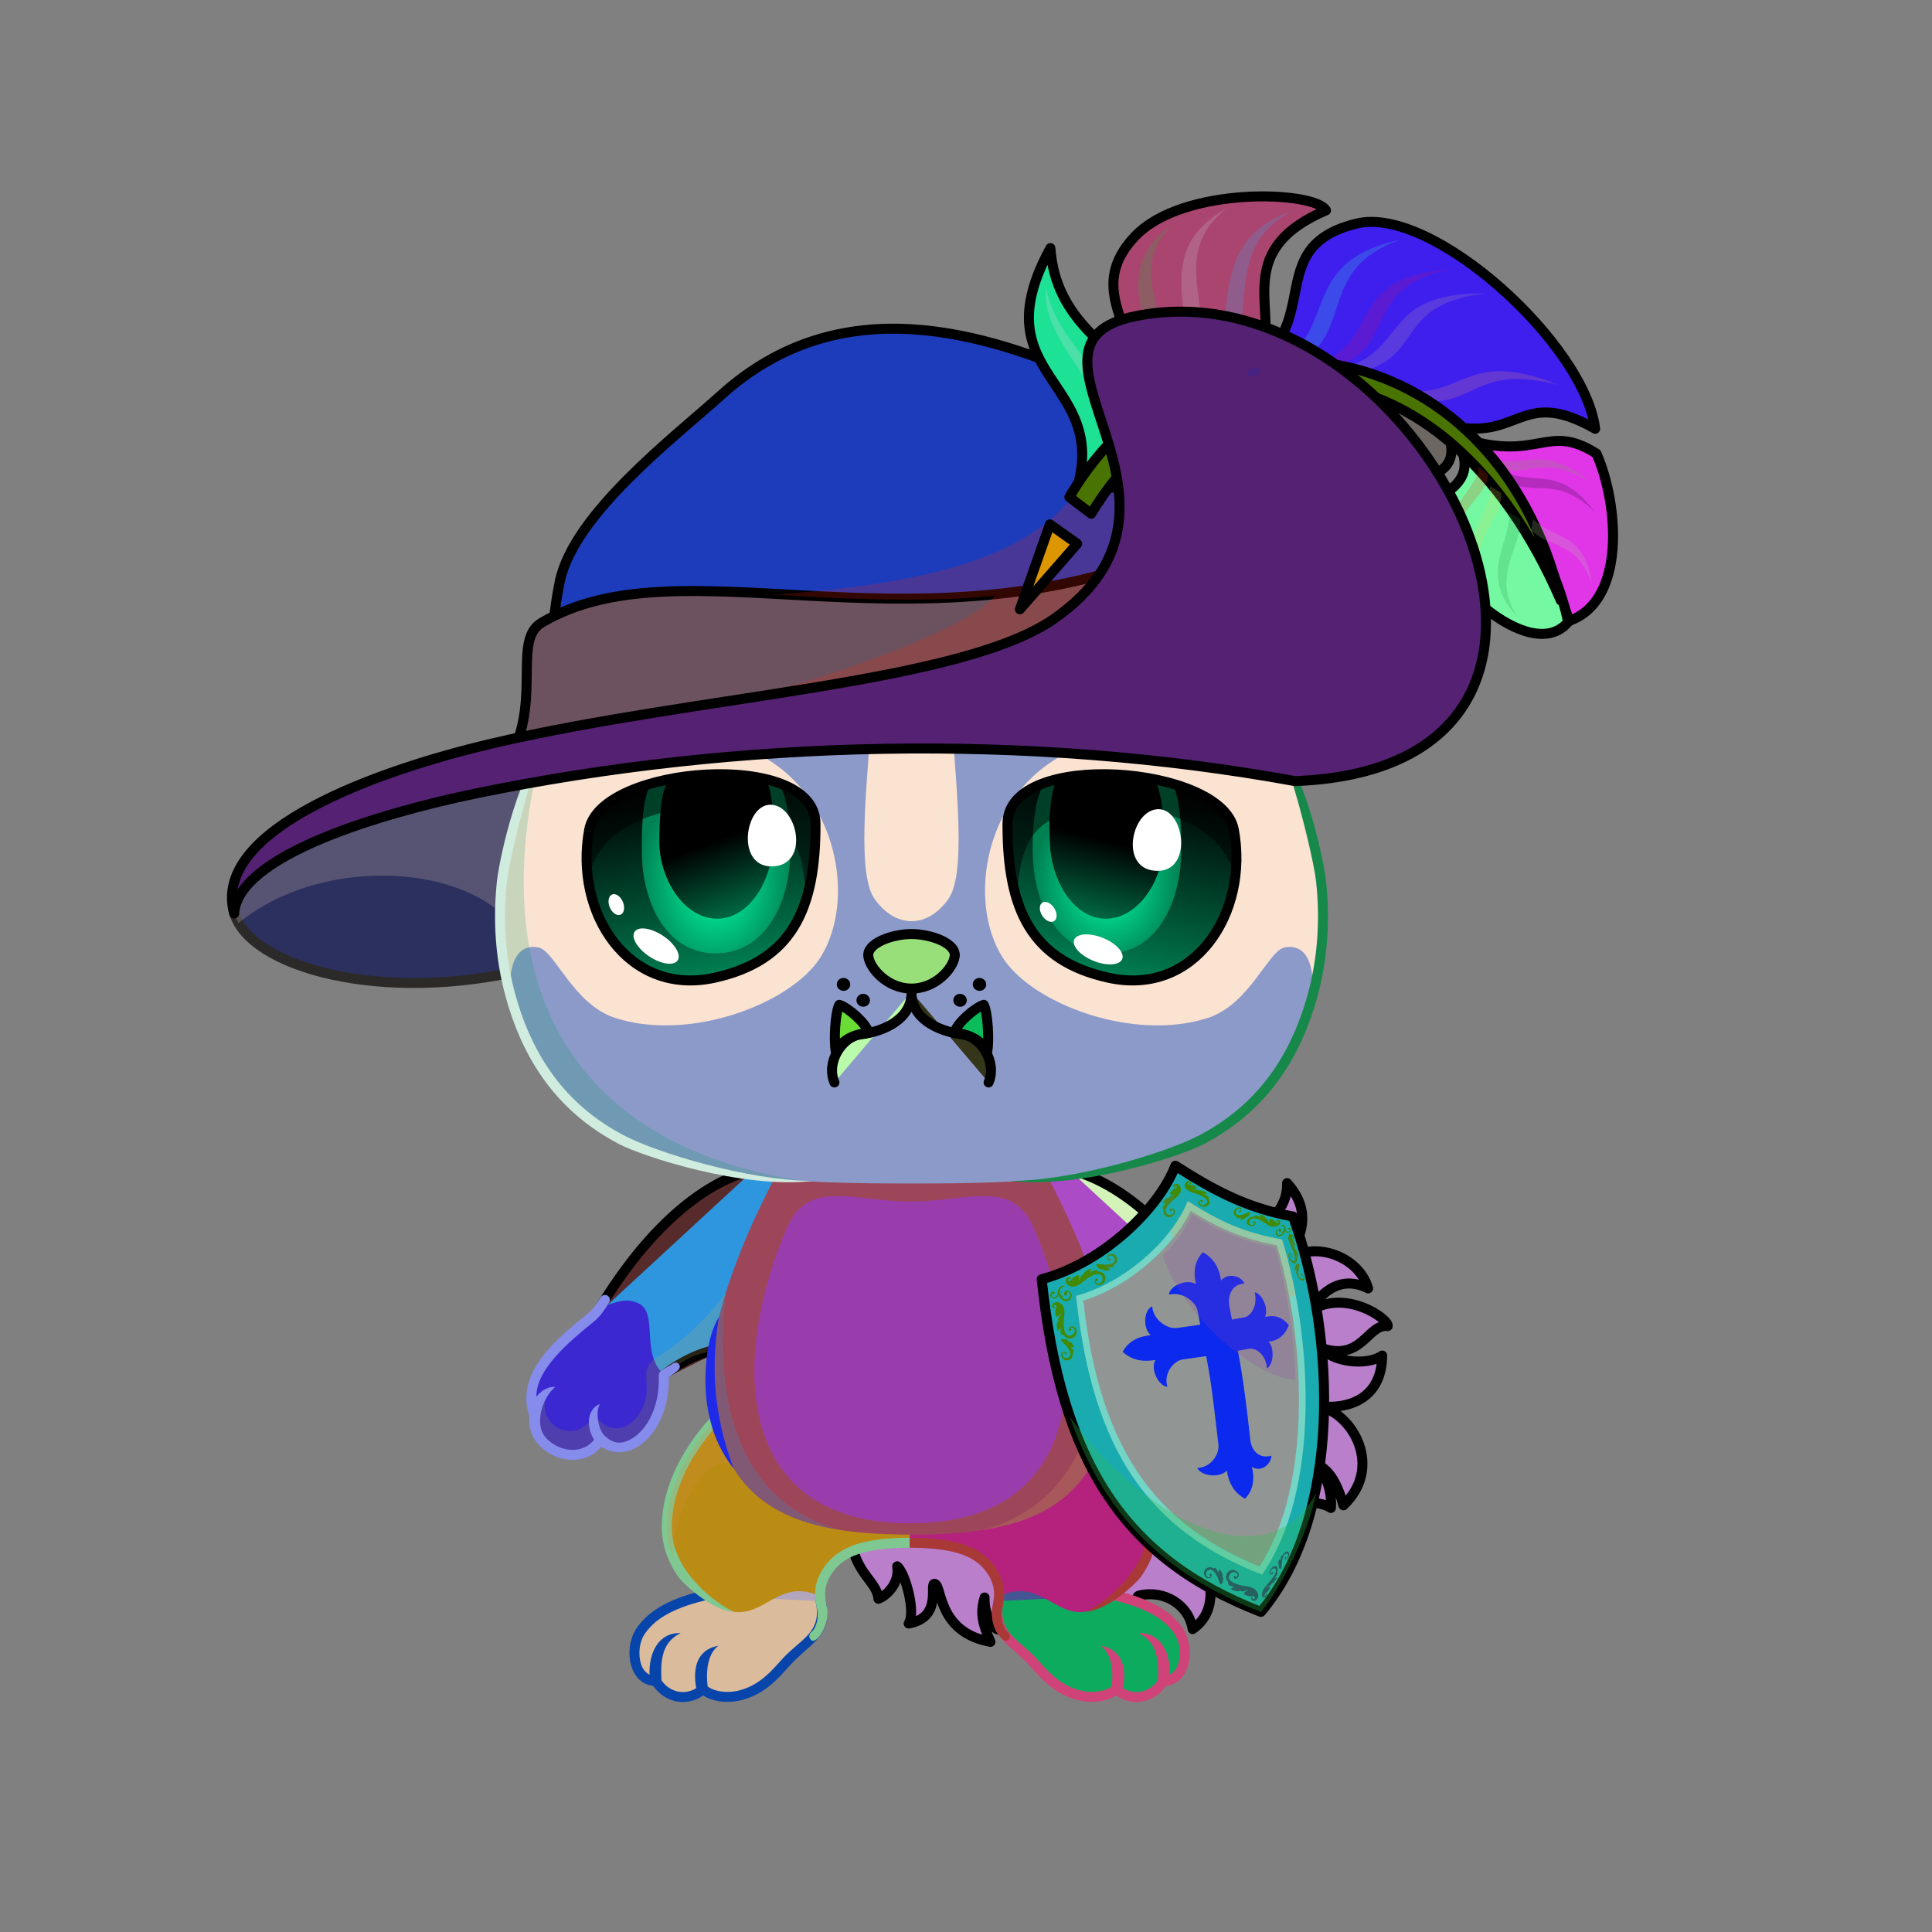 <svg xmlns="http://www.w3.org/2000/svg" xmlns:xlink="http://www.w3.org/1999/xlink" style="shape-rendering:geometricPrecision; text-rendering:geometricPrecision; image-rendering:optimizeQuality; fill-rule:evenodd; clip-rule:evenodd" version="1.1" viewBox="0 0 29000 29000" xml:space="preserve"><rect x="0" y="0" width="29000" height="29000" fill="#808080" stroke="none"/><defs><style type="text/css">.HairBack-Dog0fil22 {fill:none}
.Tail-Dog6fil239 {fill:url(#Tail-Dog6id872)}
.Tail-Dog6fil14 {fill:black;fill-opacity:0.2}
.Tail-Dog6fil22 {fill:none}
.Tail-Dog6str0 {stroke:black;stroke-width:150;stroke-linecap:round;stroke-linejoin:round}
.RightFoot-Dog0fil26 {fill:#faf9fb}
.RightFoot-Dog0fil14 {fill:black;fill-opacity:0.2}
.RightFoot-Dog0fil22 {fill:none}
.RightFoot-Dog0fil32 {fill:black;fill-rule:nonzero}
.RightLeg-Dog0fil243 {fill:url(#RightLeg-Dog0id281)}
.RightLeg-Dog0fil32 {fill:black;fill-rule:nonzero}
.RightLeg-Dog0fil14 {fill:black;fill-opacity:0.2}
.LeftFoot-Dog0fil26 {fill:#faf9fb}
.LeftFoot-Dog0fil14 {fill:black;fill-opacity:0.2}
.LeftFoot-Dog0fil22 {fill:none}
.LeftFoot-Dog0fil32 {fill:black;fill-rule:nonzero}
.LeftLeg-Dog0fil249 {fill:url(#LeftLeg-Dog0id285)}
.LeftLeg-Dog0fil32 {fill:black;fill-rule:nonzero}
.LeftLeg-Dog0fil14 {fill:black;fill-opacity:0.2}
.RightHand-Dog0fil253 {fill:url(#RightHand-Dog0id397)}
.RightHand-Dog0fil14 {fill:black;fill-opacity:0.2}
.RightHand-Dog0fil22 {fill:none}
.RightHand-Dog0str0 {stroke:black;stroke-width:150;stroke-linecap:round;stroke-linejoin:round}
.RightPaw-Dog0fil259 {fill:url(#RightPaw-Dog0id406)}
.RightPaw-Dog0fil14 {fill:black;fill-opacity:0.2}
.RightPaw-Dog0fil32 {fill:black;fill-rule:nonzero}
.LeftHand-Dog0fil261 {fill:url(#LeftHand-Dog0id524)}
.LeftHand-Dog0fil14 {fill:black;fill-opacity:0.2}
.LeftHand-Dog0fil22 {fill:none}
.LeftHand-Dog0str0 {stroke:black;stroke-width:150;stroke-linecap:round;stroke-linejoin:round}
.LeftPaw-Dog0fil265 {fill:url(#LeftPaw-Dog0id974)}
.LeftPaw-Dog0fil14 {fill:black;fill-opacity:0.2}
.LeftPaw-Dog0fil32 {fill:black;fill-rule:nonzero}
.Body-Dog1fil267 {fill:url(#Body-Dog1id28)}
.Body-Dog1fil269 {fill:url(#Body-Dog1id132)}
.Body-Dog1fil14 {fill:black;fill-opacity:0.2}
.Body-Dog1fil32 {fill:black;fill-rule:nonzero}
.Head-Dog2fil332 {fill:url(#Head-Dog2id325)}
.Head-Dog2fil333 {fill:url(#Head-Dog2id454)}
.Head-Dog2fil14 {fill:black;fill-opacity:0.2}
.Head-Dog2fil32 {fill:black;fill-rule:nonzero}
.Mouth-Dog5fil22 {fill:none}
.Mouth-Dog5str0 {stroke:black;stroke-width:150;stroke-linecap:round;stroke-linejoin:round}
.Mouth-Dog5fil152 {fill:white}
.Eyes-Dog6fil374 {fill:url(#Eyes-Dog6id1004)}
.Eyes-Dog6fil375 {fill:url(#Eyes-Dog6id1073)}
.Eyes-Dog6fil376 {fill:url(#Eyes-Dog6id681)}
.Eyes-Dog6fil152 {fill:white}
.Eyes-Dog6fil157 {fill:black;fill-opacity:0.502}
.Eyes-Dog6fil377 {fill:url(#Eyes-Dog6id989)}
.Eyes-Dog6fil378 {fill:url(#Eyes-Dog6id1042)}
.Eyes-Dog6fil379 {fill:url(#Eyes-Dog6id667)}
.Eyes-Dog6fil155 {fill:#544627}
.Eyes-Dog6fil14 {fill:black;fill-opacity:0.2}
.Eyes-Dog6fil22 {fill:none}
.Eyes-Dog6str4 {stroke:black;stroke-width:150}
.Moustache-Dog1fil100 {fill:black}
.Nose-Dog0fil416 {fill:url(#Nose-Dog0id907)}
.Nose-Dog0str0 {stroke:black;stroke-width:150;stroke-linecap:round;stroke-linejoin:round}
.HatBanderasBack-Mediumfil3new {fill:black;fill-opacity:0.302}
.HatBanderasBack-Mediumfil16new {fill:url(#HatBanderasBack-Mediumid415new)}
.HatBanderasBack-Mediumstr2new {stroke:#2B2A29;stroke-width:150}
.HatBanderas-Mediumfil608new {fill:url(#HatBanderas-Mediumid682new);fill-rule:nonzero}
.HatBanderas-Mediumfil609new {fill:#FFCC99;fill-rule:nonzero;fill-opacity:0.302}
.HatBanderas-Mediumfil14new {fill:black;fill-opacity:0.2}
.HatBanderas-Mediumfil246new {fill:#643200;fill-opacity:0.2}
.HatBanderas-Mediumfil619new {fill:#898e9c;fill-opacity:0.2}
.HatBanderas-Mediumfil621new {fill:url(#HatBanderas-Mediumid706new);fill-rule:nonzero}
.HatBanderas-Mediumfil360new {fill:black;fill-rule:nonzero;fill-opacity:0.2}
.HatBanderas-Mediumfil47new {fill:none;fill-rule:nonzero}
.HatBanderas-Mediumstr0new {stroke:black;stroke-width:150;stroke-linecap:round;stroke-linejoin:round}
.HatBanderas-Mediumfil610new {fill:url(#HatBanderas-Mediumid667new);fill-rule:nonzero}
.HatBanderas-Mediumfil611new {fill:#DB9600}
.HatBanderas-Mediumfil612new {fill:url(#HatBanderas-Mediumid156new)}
.HatBanderas-Mediumfil613new {fill:url(#HatBanderas-Mediumid153new)}
.HatBanderas-Mediumfil614new {fill:url(#HatBanderas-Mediumid65new)}
.HatBanderas-Mediumfil615new {fill:url(#HatBanderas-Mediumid190new)}
.HatBanderas-Mediumfil616new {fill:url(#HatBanderas-Mediumid569new)}
.HatBanderas-Mediumfil617new {fill:url(#HatBanderas-Mediumid188new)}
.HatBanderas-Mediumfil618new {fill:url(#HatBanderas-Mediumid192new)}
.HatBanderas-Mediumfil620new {fill:url(#HatBanderas-Mediumid168new)}
.HatBanderas-Mediumfil622new {fill:url(#HatBanderas-Mediumid708new);fill-rule:nonzero}
.BraceletCruzAider-Mediumfil160 {fill:url(#BraceletCruzAider-Mediumid153);fill-rule:nonzero}
.BraceletCruzAider-Mediumfil10 {fill:#FFFFCC;fill-rule:nonzero;fill-opacity:0.302}
.BraceletCruzAider-Mediumfil154 {fill:url(#BraceletCruzAider-Mediumid8)}
.BraceletCruzAider-Mediumfil161 {fill:url(#BraceletCruzAider-Mediumid119);fill-rule:nonzero}
.BraceletCruzAider-Mediumfil162 {fill:url(#BraceletCruzAider-Mediumid135);fill-rule:nonzero}
.BraceletCruzAider-Mediumfil163 {fill:url(#BraceletCruzAider-Mediumid26)}
.BraceletCruzAider-Mediumfil7 {fill:black;fill-opacity:0.302}
.BraceletCruzAider-Mediumfil158 {fill:white;fill-opacity:0.2}
.BraceletCruzAider-Mediumfil159 {fill:url(#BraceletCruzAider-Mediumid110)}
.BraceletCruzAider-Mediumstr0 {stroke:black;stroke-width:150;stroke-linecap:round;stroke-linejoin:round}
</style><linearGradient gradientUnits="userSpaceOnUse" id="Tail-Dog6id872" x1="14476.8" x2="19003" xlink:href="#Tail-Dog6id74" y1="24083.7" y2="18320.4">
  </linearGradient><linearGradient gradientUnits="userSpaceOnUse" id="RightLeg-Dog0id281" x1="15476.3" x2="15476.3" xlink:href="#RightLeg-Dog0id19" y1="24199" y2="20934.6">
  </linearGradient><linearGradient gradientUnits="objectBoundingBox" id="LeftLeg-Dog0id285" x1="50%" x2="50%" xlink:href="#LeftLeg-Dog0id19" y1="100%" y2="0%">
  </linearGradient><linearGradient gradientUnits="userSpaceOnUse" id="RightHand-Dog0id397" x1="16199" x2="17963.5" xlink:href="#RightHand-Dog0id168" y1="17957.2" y2="20505.4">
  </linearGradient><linearGradient gradientUnits="userSpaceOnUse" id="RightPaw-Dog0id406" x1="18770.8" x2="18008.4" y1="21729.1" y2="19634.5">
   <stop offset="0" style="stop-opacity:1; stop-color:#cfcfcf"/>
   <stop offset="0.702" style="stop-opacity:1; stop-color:#b0b1b4"/>
   <stop offset="1" style="stop-opacity:1; stop-color:#b0b1b4"/>
  </linearGradient><linearGradient gradientUnits="userSpaceOnUse" id="LeftHand-Dog0id524" x1="11164.9" x2="9400.35" xlink:href="#LeftHand-Dog0id168" y1="17957.2" y2="20505.4">
  </linearGradient><linearGradient gradientUnits="userSpaceOnUse" id="LeftPaw-Dog0id974" x1="8449.46" x2="9499.06" xlink:href="#LeftPaw-Dog0id406" y1="21712.6" y2="19651">
  </linearGradient><linearGradient gradientUnits="objectBoundingBox" id="Body-Dog1id28" x1="50%" x2="50%" y1="0%" y2="100%">
   <stop offset="0" style="stop-opacity:1; stop-color:#85878f"/>
   <stop offset="0.102" style="stop-opacity:1; stop-color:#85878f"/>
   <stop offset="0.522" style="stop-opacity:1; stop-color:#b0b1b4"/>
   <stop offset="1" style="stop-opacity:1; stop-color:#cfcfcf"/>
  </linearGradient><linearGradient gradientUnits="userSpaceOnUse" id="Body-Dog1id132" x1="13664.7" x2="13664.7" y1="17953.2" y2="22866.3">
   <stop offset="0" style="stop-opacity:1; stop-color:#e6dfed"/>
   <stop offset="0.341" style="stop-opacity:1; stop-color:#faf9fb"/>
   <stop offset="1" style="stop-opacity:1; stop-color:#faf9fb"/>
  </linearGradient><linearGradient gradientUnits="objectBoundingBox" id="Head-Dog2id325" x1="50%" x2="50%" xlink:href="#Head-Dog2id35" y1="100%" y2="0%">
  </linearGradient><linearGradient gradientUnits="userSpaceOnUse" id="Head-Dog2id454" x1="13681.9" x2="13681.9" y1="17765.4" y2="8838.96">
   <stop offset="0" style="stop-opacity:1; stop-color:#e6dfed"/>
   <stop offset="0.188" style="stop-opacity:1; stop-color:#faf9fb"/>
   <stop offset="1" style="stop-opacity:1; stop-color:#faf9fb"/>
  </linearGradient><linearGradient gradientUnits="userSpaceOnUse" id="Eyes-Dog6id1004" x1="10847.2" x2="10197.9" xlink:href="#Eyes-Dog6id27" y1="14638.9" y2="11698.6">
  </linearGradient><radialGradient cx="10748.6" cy="13243.2" fx="10748.6" fy="13243.2" gradientTransform="matrix(0.775 -0 -0 1 2417 0)" gradientUnits="userSpaceOnUse" id="Eyes-Dog6id1073" r="1529.02" xlink:href="#Eyes-Dog6id1039">
  </radialGradient><linearGradient gradientUnits="userSpaceOnUse" id="Eyes-Dog6id681" x1="10409.9" x2="11098.5" xlink:href="#Eyes-Dog6id384" y1="11771" y2="13677.5">
  </linearGradient><linearGradient gradientUnits="userSpaceOnUse" id="Eyes-Dog6id989" x1="16516.6" x2="17166" xlink:href="#Eyes-Dog6id27" y1="14638.9" y2="11698.6">
  </linearGradient><radialGradient cx="16615.2" cy="13243.2" fx="16615.2" fy="13243.2" gradientTransform="matrix(0.836 -0 -0 1 2726 0)" gradientUnits="userSpaceOnUse" id="Eyes-Dog6id1042" r="1333.41" xlink:href="#Eyes-Dog6id1039">
  </radialGradient><linearGradient gradientUnits="userSpaceOnUse" id="Eyes-Dog6id667" x1="16848" x2="16371.3" xlink:href="#Eyes-Dog6id384" y1="11715.2" y2="13733.2">
  </linearGradient><linearGradient gradientUnits="userSpaceOnUse" id="Nose-Dog0id907" x1="13681.9" x2="13681.9" xlink:href="#Nose-Dog0id451" y1="14020.2" y2="14838.5">
  </linearGradient><linearGradient gradientUnits="userSpaceOnUse" id="HatBanderasBack-Mediumid415new" x1="11406.4" x2="11406.4" xlink:href="#HatBanderasBack-Mediumid273new" y1="14755.2" y2="11000.6">
  </linearGradient><linearGradient gradientUnits="userSpaceOnUse" id="HatBanderas-Mediumid682new" x1="13602.1" x2="11925.5" y1="11547.2" y2="4747.37">
   <stop offset="0" style="stop-opacity:1; stop-color:#0F0A00"/>
   <stop offset="1" style="stop-opacity:1; stop-color:#615A3E"/>
  </linearGradient><linearGradient gradientUnits="userSpaceOnUse" id="HatBanderas-Mediumid706new" x1="14196.7" x2="11590.4" xlink:href="#HatBanderas-Mediumid682new" y1="14479.3" y2="3909.34">
  </linearGradient><linearGradient gradientUnits="userSpaceOnUse" id="HatBanderas-Mediumid667new" x1="13059.3" x2="12043.7" y1="11875.2" y2="7756.23">
   <stop offset="0" style="stop-opacity:1; stop-color:#570D00"/>
   <stop offset="1" style="stop-opacity:1; stop-color:#C90000"/>
  </linearGradient><linearGradient gradientUnits="userSpaceOnUse" id="HatBanderas-Mediumid156new" x1="17132.7" x2="15358.6" xlink:href="#HatBanderas-Mediumid29new" y1="6534.95" y2="4566.09">
  </linearGradient><linearGradient gradientUnits="userSpaceOnUse" id="HatBanderas-Mediumid153new" x1="17891.3" x2="18675.4" xlink:href="#HatBanderas-Mediumid29new" y1="6718.18" y2="3050.2">
  </linearGradient><linearGradient gradientUnits="userSpaceOnUse" id="HatBanderas-Mediumid65new" x1="18407.5" x2="23687.9" xlink:href="#HatBanderas-Mediumid29new" y1="5325.25" y2="4441.39">
  </linearGradient><linearGradient gradientUnits="userSpaceOnUse" id="HatBanderas-Mediumid190new" x1="22805.7" x2="23399.6" xlink:href="#HatBanderas-Mediumid29new" y1="9246.61" y2="6663.65">
  </linearGradient><linearGradient gradientUnits="userSpaceOnUse" id="HatBanderas-Mediumid569new" x1="18102.7" x2="19619.8" xlink:href="#HatBanderas-Mediumid29new" y1="6097.02" y2="7516.76">
  </linearGradient><linearGradient gradientUnits="userSpaceOnUse" id="HatBanderas-Mediumid188new" x1="22423.7" x2="22545.4" xlink:href="#HatBanderas-Mediumid29new" y1="9500.13" y2="6706.71">
  </linearGradient><linearGradient gradientUnits="userSpaceOnUse" id="HatBanderas-Mediumid192new" x1="20528.7" x2="20011.2" xlink:href="#HatBanderas-Mediumid29new" y1="7723.46" y2="5385.04">
  </linearGradient><linearGradient gradientUnits="userSpaceOnUse" id="HatBanderas-Mediumid168new" x1="16082.9" x2="23396.2" xlink:href="#HatBanderas-Mediumid29new" y1="7125.45" y2="7308.29">
  </linearGradient><linearGradient gradientUnits="userSpaceOnUse" id="HatBanderas-Mediumid708new" x1="19172.7" x2="18887.4" y1="6164.67" y2="5430.19">
   <stop offset="0" style="stop-opacity:1; stop-color:#38321F"/>
   <stop offset="1" style="stop-opacity:1; stop-color:#615A3E"/>
  </linearGradient><linearGradient gradientUnits="userSpaceOnUse" id="BraceletCruzAider-Mediumid153" x1="17523.5" x2="18226.6" y1="23225.8" y2="18438">
   <stop offset="0" style="stop-opacity:1; stop-color:#807340"/>
   <stop offset="0.271" style="stop-opacity:1; stop-color:#63582C"/>
   <stop offset="1" style="stop-opacity:1; stop-color:#BAA75F"/>
  </linearGradient><linearGradient gradientUnits="objectBoundingBox" id="BraceletCruzAider-Mediumid8" x1="73.964%" x2="26.036%" y1="7.856%" y2="92.144%">
   <stop offset="0" style="stop-opacity:1; stop-color:white"/>
   <stop offset="0.502" style="stop-opacity:1; stop-color:white"/>
   <stop offset="1" style="stop-opacity:1; stop-color:#B0ADAD"/>
  </linearGradient><linearGradient gradientUnits="userSpaceOnUse" id="BraceletCruzAider-Mediumid119" x1="17006.8" x2="18336" y1="20470.8" y2="17679.4">
   <stop offset="0" style="stop-opacity:1; stop-color:#6E612E"/>
   <stop offset="0.749" style="stop-opacity:1; stop-color:#C2AF65"/>
   <stop offset="1" style="stop-opacity:1; stop-color:#6E612E"/>
  </linearGradient><linearGradient gradientUnits="userSpaceOnUse" id="BraceletCruzAider-Mediumid135" x1="18512.5" x2="18910.4" xlink:href="#BraceletCruzAider-Mediumid119" y1="24077.4" y2="23241.8">
  </linearGradient><linearGradient gradientUnits="userSpaceOnUse" id="BraceletCruzAider-Mediumid26" x1="17309.9" x2="18887.6" y1="22089.9" y2="19203.9">
   <stop offset="0" style="stop-opacity:1; stop-color:black"/>
   <stop offset="1" style="stop-opacity:1; stop-color:#A6A1A1"/>
  </linearGradient><linearGradient gradientUnits="userSpaceOnUse" id="BraceletCruzAider-Mediumid110" x1="15828.6" x2="19683.5" xlink:href="#BraceletCruzAider-Mediumid7" y1="21698.9" y2="19994.3">
  </linearGradient><linearGradient gradientUnits="userSpaceOnUse" id="Tail-Dog6id74" x1="15961" x2="18418.2" y1="23174.1" y2="17871.9">
   <stop offset="0" style="stop-opacity:1; stop-color:#85878f"/>
   <stop offset="1" style="stop-opacity:1; stop-color:#b0b1b4"/>
  </linearGradient><linearGradient gradientUnits="userSpaceOnUse" id="RightLeg-Dog0id19" x1="15490.3" x2="15490.3" y1="24284.1" y2="21188.2">
   <stop offset="0" style="stop-opacity:1; stop-color:#cfcfcf"/>
   <stop offset="0.439" style="stop-opacity:1; stop-color:#cfcfcf"/>
   <stop offset="1" style="stop-opacity:1; stop-color:#b0b1b4"/>
  </linearGradient><linearGradient gradientUnits="userSpaceOnUse" id="LeftLeg-Dog0id19" x1="15490.3" x2="15490.3" y1="24284.1" y2="21188.2">
   <stop offset="0" style="stop-opacity:1; stop-color:#cfcfcf"/>
   <stop offset="0.439" style="stop-opacity:1; stop-color:#cfcfcf"/>
   <stop offset="1" style="stop-opacity:1; stop-color:#b0b1b4"/>
  </linearGradient><linearGradient gradientUnits="objectBoundingBox" id="RightHand-Dog0id168" x1="19.823%" x2="80.177%" y1="10.33%" y2="89.67%">
   <stop offset="0" style="stop-opacity:1; stop-color:#85878f"/>
   <stop offset="0.02" style="stop-opacity:1; stop-color:#85878f"/>
   <stop offset="0.722" style="stop-opacity:1; stop-color:#b0b1b4"/>
   <stop offset="1" style="stop-opacity:1; stop-color:#b0b1b4"/>
  </linearGradient><linearGradient gradientUnits="objectBoundingBox" id="LeftHand-Dog0id168" x1="19.823%" x2="80.177%" y1="10.33%" y2="89.67%">
   <stop offset="0" style="stop-opacity:1; stop-color:#85878f"/>
   <stop offset="0.02" style="stop-opacity:1; stop-color:#85878f"/>
   <stop offset="0.722" style="stop-opacity:1; stop-color:#b0b1b4"/>
   <stop offset="1" style="stop-opacity:1; stop-color:#b0b1b4"/>
  </linearGradient><linearGradient gradientUnits="userSpaceOnUse" id="LeftPaw-Dog0id406" x1="18770.8" x2="18008.4" y1="21729.1" y2="19634.5">
   <stop offset="0" style="stop-opacity:1; stop-color:#cfcfcf"/>
   <stop offset="0.702" style="stop-opacity:1; stop-color:#b0b1b4"/>
   <stop offset="1" style="stop-opacity:1; stop-color:#b0b1b4"/>
  </linearGradient><linearGradient gradientUnits="userSpaceOnUse" id="Head-Dog2id35" x1="13681.9" x2="13681.9" y1="17936.7" y2="7484.8">
   <stop offset="0" style="stop-opacity:1; stop-color:#85878f"/>
   <stop offset="0.4" style="stop-opacity:1; stop-color:#b0b1b4"/>
   <stop offset="1" style="stop-opacity:1; stop-color:#cfcfcf"/>
  </linearGradient><linearGradient gradientUnits="userSpaceOnUse" id="Eyes-Dog6id27" x1="16937.6" x2="16937.6" y1="14961.3" y2="11448.6">
   <stop offset="0" style="stop-opacity:1; stop-color:#008053"/>
   <stop offset="1" style="stop-opacity:1; stop-color:black"/>
  </linearGradient><radialGradient cx="50%" cy="50%" fx="50%" fy="50%" gradientUnits="objectBoundingBox" id="Eyes-Dog6id1039" r="50%">
   <stop offset="0" style="stop-opacity:1; stop-color:#00ffa5"/>
   <stop offset="1" style="stop-opacity:1; stop-color:#008053"/>
  </radialGradient><linearGradient gradientUnits="userSpaceOnUse" id="Eyes-Dog6id384" x1="16417.8" x2="16417.8" y1="11784.3" y2="14068.5">
   <stop offset="0" style="stop-opacity:1; stop-color:black"/>
   <stop offset="0.45" style="stop-opacity:1; stop-color:black"/>
   <stop offset="1" style="stop-opacity:1; stop-color:#006642"/>
  </linearGradient><linearGradient gradientUnits="userSpaceOnUse" id="Nose-Dog0id451" x1="13653.8" x2="13653.8" y1="14108.6" y2="14926.9">
   <stop offset="0" style="stop-opacity:1; stop-color:#FFCCCC"/>
   <stop offset="1" style="stop-opacity:1; stop-color:#453F2C"/>
  </linearGradient><linearGradient gradientUnits="userSpaceOnUse" id="HatBanderasBack-Mediumid273new" x1="11276.3" x2="11276.3" y1="15499.7" y2="11357.8">
   <stop offset="0" style="stop-opacity:1; stop-color:#3B3621"/>
   <stop offset="1" style="stop-opacity:1; stop-color:#0D0A05"/>
  </linearGradient><linearGradient gradientUnits="userSpaceOnUse" id="HatBanderas-Mediumid29new" x1="23027" x2="23148.7" y1="9696.19" y2="6902.77">
   <stop offset="0" style="stop-opacity:1; stop-color:#DB9600"/>
   <stop offset="1" style="stop-opacity:1; stop-color:#FFCC00"/>
  </linearGradient><linearGradient gradientUnits="userSpaceOnUse" id="BraceletCruzAider-Mediumid7" x1="8851.69" x2="10431.4" y1="19275.9" y2="20438.8">
   <stop offset="0" style="stop-opacity:1; stop-color:#232324"/>
   <stop offset="0.322" style="stop-opacity:1; stop-color:#232323"/>
   <stop offset="0.671" style="stop-opacity:1; stop-color:#40403E"/>
   <stop offset="1" style="stop-opacity:1; stop-color:#232323"/>
  </linearGradient></defs><g id="HatBanderasBack-Medium">
 <animateTransform additive="sum" attributeName="transform" dur="10" repeatCount="indefinite" type="translate" values="0;0 200;0;0 200;0;0 200;0;0 200;0"/>
  <path class="HatBanderasBack-Mediumfil16new HatBanderasBack-Mediumstr2new" d="M19319 11711c-1698,-571 -3233,-710 -5574,-710 -5662,0 -10252,1138 -10252,2543 0,848 1874,1491 4030,1087 3082,-577 4927,-2776 11796,-2920z" style="fill:#2c305f"/>
  <path class="HatBanderasBack-Mediumfil3new" d="M9431 11236c-3506,404 -5938,1286 -5938,2308 0,107 30,211 87,311 1508,-1228 4279,-771 4327,639 1244,-360 1143,-1811 1524,-3258z" style="fill:#baa6a2"/>
 </g><g id="HairBack-Dog0">
 <animateTransform additive="sum" attributeName="transform" dur="10" repeatCount="indefinite" type="translate" values="0;0 200;0;0 200;0;0 200;0;0 200;0"/>
  <rect class="HairBack-Dog0fil22" height="890" width="890" x="13237" y="6590"/>
 </g><g id="Tail-Dog6">
  <path class="Tail-Dog6fil239" d="M15056 20873c2179,946 3074,-66 3032,-1164 -43,-1133 1251,-1127 1232,-1950 454,503 115,953 -36,1199 350,-357 1214,-54 1252,381 -468,-230 -749,138 -888,347 543,-360 1205,117 1182,219 -296,-42 -390,540 -991,330 141,198 713,239 908,112 101,611 -524,812 -947,760 497,153 896,942 365,1488 -140,-512 -340,-632 -552,-652 350,90 379,568 364,692 -165,-109 -441,-65 -749,-207 -2,227 307,729 -99,1107 -36,-207 -355,-713 -453,-682 174,198 -5,776 -297,1078 7,-201 -182,-587 -374,-587 80,116 379,777 -103,1109 -49,-334 -459,-562 -805,-503 -89,15 -46,535 -138,547 -639,80 -1327,68 -1962,-33 -117,-19 -227,-260 -218,-485 -68,236 -36,379 88,666 -791,-145 -725,-831 -833,-870 -99,-35 131,502 -395,594 111,-161 -48,-755 -172,-858 43,273 -205,403 -282,487 18,-266 -409,-588 -407,-1082 -342,-368 -135,-3089 2278,-2043z" style="fill:#c43634"/>
  <path class="Tail-Dog6fil14" d="M20165 22595c-140,-512 -340,-632 -552,-652 350,90 379,568 364,692 -165,-109 -441,-65 -749,-207 -2,227 307,729 -99,1107 -36,-207 -355,-713 -453,-682 174,198 -5,776 -297,1078 7,-201 -182,-587 -374,-587 80,116 379,777 -103,1109 -49,-334 -459,-562 -805,-503 -89,15 -46,535 -138,547 -639,80 -1327,68 -1962,-33 -117,-19 -227,-260 -218,-485 -68,236 -36,379 88,666 -791,-145 -725,-831 -833,-870 -99,-35 131,502 -395,594 111,-161 -48,-755 -172,-858 43,273 -205,403 -282,487 18,-266 -409,-588 -407,-1082 -58,-62 -100,-192 -118,-360l645 -570 3093 570c1608,450 2003,-985 3067,-991 553,-3 823,606 700,1030z" style="fill:#94a089"/>
  <path class="Tail-Dog6fil22 Tail-Dog6str0" d="M15056 20873c2179,946 3074,-66 3032,-1164 -43,-1133 1251,-1127 1232,-1950 454,503 115,953 -36,1199 350,-357 1102,-141 1252,381 -468,-230 -749,138 -888,347 543,-360 1205,117 1182,219 -296,-42 -390,540 -991,330 141,198 667,280 908,112 -6,662 -524,812 -947,760 517,118 962,927 365,1488 -140,-512 -340,-632 -552,-652 350,90 379,568 364,692 -165,-109 -441,-65 -749,-207 -2,227 307,729 -99,1107 -36,-207 -323,-640 -453,-682 145,274 28,884 -297,1078 11,-245 -157,-504 -374,-587 80,116 379,777 -103,1109 -55,-359 -423,-595 -805,-503 -88,21 -46,535 -138,547 -639,80 -1327,68 -1962,-33 -117,-19 -227,-260 -218,-485 -68,236 -36,379 88,666 -791,-145 -725,-831 -833,-870 -99,-35 131,502 -395,594 111,-161 -48,-755 -172,-858 43,273 -188,456 -282,487 -19,-286 -443,-425 -407,-1082 -342,-368 -135,-3089 2278,-2043z" style="fill:#b97fcb"/>
 </g><g id="RightFoot-Dog0">
  <path class="RightFoot-Dog0fil26" d="M17461 25232c-144,249 -469,331 -709,123 -82,82 -321,169 -611,76 -475,-152 -678,-627 -1088,-897 -209,-138 -43,-480 -31,-702 205,68 639,20 960,-216 332,-245 1043,-199 820,325 153,50 376,135 488,193 178,92 308,217 397,350 166,246 124,748 -226,748z" style="fill:#445594"/>
  <path class="RightFoot-Dog0fil14" d="M17461 25232c-144,249 -469,331 -709,123 -82,82 -321,169 -611,76 -475,-152 -678,-627 -1088,-897 -182,-120 -106,-408 -68,-624 13,30 66,32 88,19 2,85 -1,160 50,261 317,621 1468,1311 1612,663 247,396 693,243 634,-148 151,250 332,57 232,-294 150,96 185,309 179,486 -21,178 -124,335 -319,335z" style="fill:#70af87"/>
  <path class="RightFoot-Dog0fil22" d="M16741 23949c560,135 807,327 949,532 170,244 121,751 -229,751 -144,249 -469,331 -709,123 -82,82 -321,169 -611,76 -475,-152 -614,-562 -1018,-844 -201,-140 -166,-401 -134,-554" style="fill:#0dab5e"/>
  <path class="RightFoot-Dog0fil32" d="M17378 25213c0,3 0,7 0,10 -59,86 -148,149 -252,169 -84,16 -174,3 -257,-45l-12 -8c47,-255 19,-572 -334,-636 167,118 191,399 163,611 -41,33 -116,65 -215,77 -89,11 -194,6 -307,-31 -265,-85 -423,-261 -589,-447 -277,-311 -611,-400 -512,-864 8,-41 -28,-86 -58,-89 -24,-2 -80,17 -89,58 -91,430 90,572 327,781 71,62 146,130 221,214 180,201 350,392 654,490 137,43 264,50 371,37 108,-13 199,-49 262,-89l3 0c116,81 258,115 400,88 143,-28 268,-114 349,-234 151,-15 258,-113 313,-251 29,-74 44,-157 44,-240 0,-135 -38,-275 -108,-376 -77,-110 -181,-216 -341,-313 -143,-86 -331,-165 -584,-231 -71,-19 -105,8 -131,48 -23,34 -14,70 26,80 271,65 468,144 612,231 139,84 229,176 295,271 53,76 81,183 81,290 0,66 -11,130 -33,185 -25,64 -65,112 -119,138 13,-317 -128,-634 -466,-624 219,111 313,298 286,700z" style="fill:#cf4378"/>
 </g><g id="LeftFoot-Dog0">
  <path class="LeftFoot-Dog0fil26" d="M9847 25232c143,249 468,331 709,123 82,82 321,169 611,76 475,-152 678,-627 1088,-897 208,-138 43,-480 31,-702 -240,73 -640,20 -960,-216 -332,-245 -1043,-199 -821,325 -152,50 -375,135 -487,193 -178,92 -308,217 -398,350 -165,246 -124,748 227,748z" style="fill:#b2a5be"/>
  <path class="LeftFoot-Dog0fil14" d="M9847 25232c143,249 468,331 709,123 82,82 321,169 611,76 475,-152 678,-627 1088,-897 181,-120 105,-408 68,-624 -13,30 -66,32 -88,19 -2,85 1,160 -50,261 -318,621 -1468,1311 -1612,663 -248,396 -693,243 -634,-148 -151,250 -333,57 -232,-294 -150,96 -186,309 -179,486 20,178 124,335 319,335z" style="fill:#22c3f5"/>
  <path class="LeftFoot-Dog0fil22" d="M10566 23949c-559,135 -807,327 -949,532 -169,244 -121,751 230,751 143,249 468,331 709,123 82,82 321,169 611,76 475,-152 614,-562 1017,-844 201,-140 167,-401 134,-554" style="fill:#dabb9c"/>
  <path class="LeftFoot-Dog0fil32" d="M9929 25213c1,3 1,7 0,10 59,86 149,149 253,169 84,16 174,3 257,-45l12 -8c-48,-255 -19,-572 333,-636 -166,118 -190,399 -162,611 41,33 116,65 215,77 89,11 193,6 307,-31 265,-85 423,-261 588,-447 278,-311 612,-400 513,-864 -9,-41 27,-86 58,-89 23,-2 80,17 88,58 119,558 -222,630 -547,995 -180,201 -351,392 -655,490 -137,43 -263,50 -370,37 -109,-13 -200,-49 -262,-89l-3 0c-116,81 -259,115 -401,88 -143,-28 -267,-114 -348,-234 -151,-15 -258,-113 -313,-251 -30,-74 -44,-157 -44,-240 0,-135 38,-275 108,-376 76,-110 181,-216 341,-313 142,-86 330,-165 584,-231 71,-19 105,8 131,48 22,34 14,70 -26,80 -271,65 -468,144 -612,231 -139,84 -230,176 -295,271 -53,76 -81,183 -81,290 0,66 11,130 32,185 26,64 65,112 120,138 -13,-317 128,-634 466,-624 -219,111 -313,298 -287,700z" style="fill:#0845ab"/>
 </g><g id="RightLeg-Dog0">
  <path class="RightLeg-Dog0fil243" d="M13654 20939c701,0 2353,-56 2710,226 302,239 937,901 935,1761 -2,445 -277,1009 -1000,1266 -472,76 -697,-507 -1295,-235 60,-709 -911,-790 -1350,-797l0 -2221z" style="fill:#b4227e"/>
  <path class="RightLeg-Dog0fil32" d="M15057 24610c33,25 62,27 88,-6 25,-32 18,-79 -15,-104 -85,-66 -111,-236 -89,-338 34,-163 71,-342 -66,-579 0,-1 -1,-3 -2,-4 -100,-171 -247,-296 -460,-378 -208,-80 -506,-119 -859,-119l0 150c335,0 616,36 805,108 180,69 302,173 385,314 0,2 1,3 2,4 108,188 77,337 48,473 -32,154 43,385 163,479zm1227 -3463c175,139 478,451 693,860 144,272 248,587 247,919 -1,245 -87,464 -218,653 -154,223 -427,476 -707,613 326,-17 760,-427 830,-528 147,-211 244,-458 244,-738 2,-360 -110,-698 -263,-989 -227,-430 -547,-760 -734,-907l-92 117z" style="fill:#a93937"/>
  <path class="RightLeg-Dog0fil14" d="M17192 23390c67,-148 106,-305 107,-464 2,-775 -541,-1451 -869,-1752 -191,187 -220,614 -78,870 275,-293 637,273 785,794 61,212 86,417 55,552z" style="fill:#d81746"/>
 </g><g id="LeftLeg-Dog0">
  <path class="LeftLeg-Dog0fil249" d="M13654 20939c-701,0 -2353,-56 -2710,226 -303,239 -938,901 -935,1761 1,445 276,1009 1000,1266 472,76 697,-507 1294,-235 -59,-709 911,-790 1351,-797l0 -2221z" style="fill:#bb8c14"/>
  <path class="LeftLeg-Dog0fil32" d="M12251 24610c-33,25 -63,27 -88,-6 -25,-32 -19,-79 14,-104 85,-66 111,-236 90,-338 -34,-163 -72,-342 65,-579 1,-1 2,-3 3,-4 100,-171 246,-296 460,-378 208,-80 506,-119 859,-119l0 150c-335,0 -616,36 -806,108 -179,69 -302,173 -384,314 -1,2 -2,3 -2,4 -109,188 -77,337 -49,473 33,154 -42,385 -162,479zm-1227 -3463c-176,139 -478,451 -694,860 -143,272 -247,587 -246,919 0,245 86,464 217,653 155,223 428,476 708,613 -326,-17 -761,-427 -831,-528 -146,-211 -243,-458 -244,-738 -1,-360 110,-698 264,-989 226,-430 547,-760 733,-907l93 117z" style="fill:#7fc891"/>
  <path class="LeftLeg-Dog0fil14" d="M10116 23390c-67,-148 -107,-305 -107,-464 -2,-775 540,-1451 869,-1752 190,187 275,614 134,870 -388,-413 -1003,879 -896,1346z" style="fill:#d28e42"/>
 </g><g id="RightHand-Dog0">
 <animateTransform additive="sum" attributeName="transform" dur="10" repeatCount="indefinite" type="translate" values="0;0 200;0;0 200;0;0 200;0;0 200;0"/>
  <path class="RightHand-Dog0fil253" d="M15619 17715c247,-7 498,-52 659,-90 985,362 1779,1397 2210,2149 289,504 -636,1265 -911,1014 -400,-366 -786,-483 -1129,-559 -358,-79 -514,-1818 -829,-2514z" style="fill:#ab4bc6"/>
  <path class="RightHand-Dog0fil22 RightHand-Dog0str0" d="M16041 17553c1079,269 1932,1403 2397,2213m-861 1022c-394,-360 -769,-512 -1113,-557" style="fill:#d3f3b9"/>
  <path class="RightHand-Dog0fil14" d="M17401 20669c-249,-249 -500,-372 -822,-396 -156,-175 -225,-650 -133,-901 308,435 716,808 1104,1031 -30,84 -75,162 -148,228 0,12 -1,25 -1,38z" style="fill:#c4a738"/>
 </g><g id="LeftHand-Dog0">
 <animateTransform additive="sum" attributeName="transform" dur="10" repeatCount="indefinite" type="translate" values="0;0 200;0;0 200;0;0 200;0;0 200;0"/>
  <path class="LeftHand-Dog0fil261" d="M11744 17715c-246,-7 -497,-52 -658,-90 -985,362 -1779,1397 -2210,2149 -289,504 636,1265 911,1014 400,-366 786,-483 1129,-559 358,-79 514,-1818 828,-2514z" style="fill:#2d96de"/>
  <path class="LeftHand-Dog0fil22 LeftHand-Dog0str0" d="M11323 17553c-1079,269 -1933,1403 -2397,2213m861 1022c394,-360 769,-512 1113,-557" style="fill:#572a2c"/>
  <path class="LeftHand-Dog0fil14" d="M9963 20669c249,-249 500,-372 821,-396 157,-175 226,-650 134,-901 -308,435 -717,808 -1104,1031 30,84 75,162 148,228 0,12 1,25 1,38z" style="fill:#c6b16b"/>
 </g><g id="Body-Dog1">
 <animateTransform additive="sum" attributeName="transform" dur="10" repeatCount="indefinite" type="translate" values="0;0 200;0;0 200;0;0 200;0;0 200;0"/>
  <path class="Body-Dog1fil267" d="M13682 23035c-1548,0 -2752,-291 -2993,-1956 -146,-1010 387,-2357 984,-3487 334,54 1089,70 2009,70 920,0 1675,-16 2008,-70 598,1130 1131,2477 985,3487 -242,1665 -1445,1956 -2993,1956z" style="fill:#9e4659"/>
  <path class="Body-Dog1fil269" d="M13665 22866c2702,0 2674,-2546 1852,-4436 -323,-744 -997,-395 -1852,-395 -855,0 -1530,-349 -1853,395 -821,1890 -850,4436 1853,4436z" style="fill:#993dad"/>
  <path class="Body-Dog1fil14" d="M12620 22967c-1015,-156 -1748,-629 -1931,-1888 -72,-498 21,-1078 206,-1674 -224,2001 425,3224 1725,3562z" style="fill:#18a6e7"/>
  <path class="Body-Dog1fil14" d="M14743 22967c1016,-156 1749,-629 1932,-1888 72,-498 -21,-1078 -206,-1674 224,2001 -425,3224 -1726,3562z" style="fill:#d4a466"/>
  <path class="Body-Dog1fil32" d="M11012 22044c-250,-321 -348,-641 -397,-954 -59,-377 -28,-1005 180,-1327 -79,420 -89,912 -32,1305 50,341 104,572 249,976z" style="fill:#1f29e9"/>
  <path class="Body-Dog1fil32" d="M16352 22044c250,-321 347,-641 397,-954 59,-377 24,-998 -184,-1320 78,421 93,905 36,1298 -50,341 -104,572 -249,976z" style="fill:#0ad8a1"/>
 </g><g id="RightPaw-Dog0">
 <animateTransform additive="sum" attributeName="transform" dur="10" repeatCount="indefinite" type="translate" values="0;0 200;0;0 200;0;0 200;0;0 200;0"/>
  <path class="RightPaw-Dog0fil259" d="M17402 20631c-38,818 551,1339 943,981 309,484 1078,126 986,-356 248,-652 -532,-1279 -980,-1632 -241,-78 -377,-149 -564,-64 -316,143 -32,749 -385,1071z" style="fill:#4ed139"/>
  <path class="RightPaw-Dog0fil14" d="M17402 20631c-17,192 32,393 33,395 44,201 137,399 285,544 194,184 433,219 637,33 492,772 1351,-293 810,-632 144,452 -486,750 -723,253 -324,480 -778,69 -787,-350 -5,-223 56,-314 -107,-471 -30,84 -75,162 -148,228z" style="fill:#809370"/>
  <path class="RightPaw-Dog0fil32" d="M18446 21611c107,-163 129,-451 -88,-537 74,121 26,386 -69,476 -138,130 -263,138 -430,31 -93,-59 -178,-155 -245,-278 -93,-172 -149,-397 -138,-656 1,-21 -7,-43 -24,-59 -52,-50 -128,-78 -180,-116 -33,-25 -76,-27 -100,6 -24,33 -10,74 23,99 44,31 87,68 130,100 -5,272 57,511 157,696 79,147 183,261 296,334 178,114 384,128 560,8 101,121 232,181 368,195 211,22 433,-69 573,-226 103,-115 160,-263 137,-425 229,-648 -410,-1166 -864,-1533 -104,-84 -134,-147 -206,-255 -23,-34 -69,-44 -104,-21 -34,23 -43,70 -20,104 80,121 120,196 236,290 356,288 865,714 854,1122 -52,-71 -158,-158 -280,-146 191,160 321,562 136,764 -110,120 -284,194 -446,177 -102,-10 -201,-57 -276,-150z" style="fill:#7a16e0"/>
 </g><g id="LeftPaw-Dog0">
 <animateTransform additive="sum" attributeName="transform" dur="10" repeatCount="indefinite" type="translate" values="0;0 200;0;0 200;0;0 200;0;0 200;0"/>
  <path class="LeftPaw-Dog0fil265" d="M9962 20631c38,818 -552,1339 -944,981 -308,484 -1077,126 -986,-356 -247,-652 533,-1279 981,-1632 241,-78 377,-149 564,-64 316,143 31,749 385,1071z" style="fill:#3c28d1"/>
  <path class="LeftPaw-Dog0fil14" d="M9962 20631c16,192 -32,393 -33,395 -44,201 -137,399 -285,544 -194,184 -433,219 -637,33 -493,772 -1351,-293 -810,-632 -144,452 485,750 723,253 324,480 778,69 787,-350 4,-223 -56,-314 107,-471 30,84 75,162 148,228z" style="fill:#9e9920"/>
  <path class="LeftPaw-Dog0fil32" d="M8918 21611c-107,-163 -129,-451 88,-537 -74,121 -26,386 69,476 138,130 263,138 430,31 92,-59 178,-155 245,-278 93,-172 149,-397 138,-656 -1,-21 7,-43 24,-59 52,-50 128,-78 180,-116 33,-25 75,-27 100,6 24,33 10,74 -24,99 -43,31 -86,68 -129,100 5,272 -57,511 -157,696 -80,147 -183,261 -296,334 -178,114 -384,128 -560,8 -101,121 -232,181 -369,195 -210,22 -432,-69 -572,-226 -103,-115 -161,-263 -137,-425 -229,-648 410,-1166 863,-1533 105,-84 134,-147 207,-255 23,-34 69,-44 103,-21 35,23 44,70 21,104 -81,121 -120,196 -236,290 -356,288 -865,714 -854,1122 52,-71 157,-158 280,-146 -191,160 -321,562 -136,764 110,120 284,194 446,177 102,-10 201,-57 276,-150z" style="fill:#858cec"/>
 </g><g id="Head-Dog2">
 <animateTransform additive="sum" attributeName="transform" dur="10" repeatCount="indefinite" type="translate" values="0;0 200;0;0 200;0;0 200;0;0 200;0"/>
  <path class="Head-Dog2fil332" d="M13682 7385c-3568,0 -6948,4165 -6021,7554 736,2692 3247,2816 6021,2816 2774,0 5285,-124 6021,-2816 927,-3389 -2453,-7554 -6021,-7554z" style="fill:#fbe3d2"/>
  <path class="Head-Dog2fil333" d="M7661 14939c736,2692 3247,2826 6021,2826 2774,0 5285,-134 6021,-2826 31,-512 -119,-770 -417,-719 -249,43 -523,858 -1163,1062 -1127,359 -2641,-221 -3076,-914 -533,-847 -273,-2466 986,-3075 1093,-528 269,-1938 -1341,-2438 -1007,-312 70,3899 -457,4640 -157,221 -355,332 -553,332 -198,0 -396,-111 -553,-332 -528,-741 549,-4952 -457,-4640 -1610,500 -2435,1910 -1341,2438 1259,609 1519,2228 986,3075 -436,693 -1949,1273 -3077,914 -639,-204 -913,-1019 -1162,-1062 -298,-51 -449,207 -417,719z" style="fill:#8c9ac9"/>
  <path class="Head-Dog2fil14" d="M8141 11211c-590,1190 -813,2509 -480,3728 585,2138 2290,2657 4356,2779 -3483,-543 -4783,-2989 -3876,-6507z" style="fill:#049b5f"/>
  <path class="Head-Dog2fil32" d="M8228 11040c-264,535 -582,1851 -619,2193 -61,569 -26,1138 124,1686 291,1064 865,1718 1623,2119 512,271 1886,683 2839,689 -1054,122 -2558,-371 -2909,-557 -794,-420 -1394,-1102 -1697,-2212 -155,-567 -192,-1154 -129,-1740 23,-211 250,-1467 768,-2178z" style="fill:#cfecde"/>
  <path class="Head-Dog2fil32" d="M19136 11040c264,535 582,1851 619,2193 61,569 26,1138 -124,1686 -291,1064 -865,1718 -1623,2119 -513,271 -1887,683 -2840,689 1055,122 2559,-371 2909,-557 795,-420 1394,-1102 1698,-2212 155,-567 192,-1154 128,-1740 -22,-211 -249,-1467 -767,-2178z" style="fill:#16894a"/>
  <path class="Head-Dog2fil32" d="M13682 7459c552,0 1099,101 1626,285 302,105 959,411 1688,816 -411,-435 -1448,-891 -1639,-957 -543,-189 -1107,-294 -1675,-294 -568,0 -1132,105 -1675,294 -191,66 -1229,522 -1639,957 728,-405 1386,-711 1688,-816 527,-184 1074,-285 1626,-285z" style="fill:#de1cfb"/>
 </g><g id="Mouth-Dog5">
 <animateTransform additive="sum" attributeName="transform" dur="10" repeatCount="indefinite" type="translate" values="0;0 200;0;0 200;0;0 200;0;0 200;0"/>
  <path class="Mouth-Dog5fil22 Mouth-Dog5str0" d="M12525 16248c-132,-312 122,-686 386,-720 372,-47 781,-239 771,-642" style="fill:#bafbab"/>
  <path class="Mouth-Dog5fil152 Mouth-Dog5str0" d="M12545 15777c-31,-145 -9,-581 53,-694 130,38 405,278 442,420 -154,12 -368,65 -495,274z" style="fill:#69dc36"/>
  <path class="Mouth-Dog5fil22 Mouth-Dog5str0" d="M14839 16248c132,-312 -121,-686 -386,-720 -372,-47 -781,-239 -771,-642" style="fill:#35351a"/>
  <path class="Mouth-Dog5fil152 Mouth-Dog5str0" d="M14819 15777c31,-145 9,-581 -52,-694 -131,38 -406,278 -443,420 154,12 369,65 495,274z" style="fill:#0cbc5a"/>
 </g><g id="Eyes-Dog6">
 <animateTransform additive="sum" attributeName="transform" dur="10" repeatCount="indefinite" type="translate" values="0;0 200;0;0 200;0;0 200;0;0 200;0"/>
  <path class="Eyes-Dog6fil374" d="M12241 12362c-5,-1119 -3217,-874 -3397,91 -233,1248 586,2509 1883,2223 1155,-255 1519,-1023 1514,-2314z"/>
  <path class="Eyes-Dog6fil375" d="M11698 11760c-498,-152 -1468,-174 -1953,45 -66,170 -122,416 -109,1043 12,628 319,1452 1091,1462 772,10 1095,-772 1129,-1365 33,-594 -50,-974 -158,-1185z"/>
  <path class="Eyes-Dog6fil376" d="M11520 11732c-409,-84 -1083,-117 -1512,17 -54,149 -107,285 -111,869 -5,583 372,1159 851,1172 479,12 822,-536 855,-1097 34,-561 -39,-810 -83,-961z"/>
  <circle class="Eyes-Dog6fil152" r="235" transform="matrix(0.387 -0.693 1.39 0.89 9848.73 14201.1)"/>
  <circle class="Eyes-Dog6fil152" r="235" transform="matrix(0.437 -0.127 0.239 0.657 9251.05 13578.3)"/>
  <path class="Eyes-Dog6fil157" d="M12241 12362c-5,-1119 -3217,-874 -3397,91 -49,264 -51,529 -12,780 123,-998 1483,-1190 2086,-1107 877,120 1119,373 1185,1366 99,-317 139,-694 138,-1130z"/>
  <path class="Eyes-Dog6fil152" d="M11570 12079c410,9 593,926 9,926 -535,0 -402,-935 -9,-926z"/>
  <path class="Eyes-Dog6fil22 Eyes-Dog6str4" d="M12241 12362c-5,-1119 -3217,-874 -3397,91 -233,1248 586,2509 1883,2223 1155,-255 1519,-1023 1514,-2314z"/>
  <path class="Eyes-Dog6fil377" d="M15123 12362c5,-1119 3217,-874 3397,91 233,1248 -587,2509 -1883,2223 -1155,-255 -1519,-1023 -1514,-2314z"/>
  <path class="Eyes-Dog6fil378" d="M15666 11760c498,-152 1468,-174 1953,45 66,170 122,416 109,1043 -12,628 -319,1452 -1091,1462 -772,10 -1095,-772 -1129,-1365 -33,-594 50,-974 158,-1185z"/>
  <path class="Eyes-Dog6fil379" d="M15843 11732c410,-84 1084,-117 1513,17 54,149 107,285 111,869 4,583 -372,1159 -851,1172 -479,12 -822,-536 -855,-1097 -34,-561 39,-810 82,-961z"/>
  <circle class="Eyes-Dog6fil152" r="235" transform="matrix(0.238 -0.757 1.542 0.589 16484.7 14250.6)"/>
  <circle class="Eyes-Dog6fil152" r="235" transform="matrix(0.409 -0.199 0.347 0.607 15734 13687.6)"/>
  <path class="Eyes-Dog6fil157" d="M15123 12362c5,-1119 3217,-874 3397,91 49,264 51,529 12,780 -123,-998 -1483,-1190 -2087,-1107 -876,120 -1118,373 -1184,1366 -99,-317 -140,-694 -138,-1130z"/>
  <path class="Eyes-Dog6fil152" d="M17384 12146c-410,9 -593,926 -8,926 534,0 402,-935 8,-926z"/>
  <path class="Eyes-Dog6fil22 Eyes-Dog6str4" d="M15123 12362c5,-1119 3217,-874 3397,91 233,1248 -587,2509 -1883,2223 -1155,-255 -1519,-1023 -1514,-2314z"/>
   <g>
        <animateTransform additive="sum" attributeName="transform" dur="10" repeatCount="indefinite" type="translate" values="0;0;0;0;0;0;0;0;0;0;0;0;0;0;0;0;0;0;0;0;0;0;0;0;0;0;0;0;0;0;0;0;0;0;0;0;0;0;0;0;0;0;0;0;0;0;0;0;0;0;0;0;0;0;0;0;0;0;0;0;0;0;0;0;0;0;0;0;0;0;0;0;0;0;0;0;0;0;0;0;0;0;0;0;0;0;-1200 1500;0;-1200 1500;0"/>
        <g>
            <animateTransform additive="sum" attributeName="transform" dur="10" repeatCount="indefinite" type="rotate" values="0;0;0;0;0;0;0;0;0;0;0;0;0;0;0;0;0;0;0;0;0;0;0;0;0;0;0;0;0;0;0;0;0;0;0;0;0;0;0;0;0;0;0;0;0;0;0;0;0;0;0;0;0;0;0;0;0;0;0;0;0;0;0;0;0;0;0;0;0;0;0;0;0;0;0;0;0;0;0;0;0;0;0;0;0;0;-10;0;-10;0"/>
            <g>
                <animateTransform additive="sum" attributeName="transform" dur="10" repeatCount="indefinite" type="translate" values="0;0;0;0;0;0;0;0;0;0;0;0;0;0;0;0;0;0;0;0;0;0;0;0;0;0;0;0;0;0;0;0;0;0;0;0;0;0;0;0;0;0;0;0;0;0;0;0;0;0;0;0;0;0;0;0;0;0;0;0;0;0;0;0;0;0;0;0;0;0;0;0;0;0;0;0;0;0;0;0;0;0;0;0;0;0;-500 -100;0;-500 -100;0"/> 
                <path class="Eyes-Dog6fil155" d="M9074 11545c148,44 609,-176 1214,-242 556,-60 1048,60 1191,-90 160,-166 -149,-523 -435,-618 -234,-79 -822,-34 -1319,211 -587,289 -831,686 -651,739z"/>
            </g>
            <g>
                <animateTransform additive="sum" attributeName="transform" dur="10" repeatCount="indefinite" type="translate" values="0;0;0;0;0;0;0;0;0;0;0;0;0;0;0;0;0;0;0;0;0;0;0;0;0;0;0;0;0;0;0;0;0;0;0;0;0;0;0;0;0;0;0;0;0;0;0;0;0;0;0;0;0;0;0;0;0;0;0;0;0;0;0;0;0;0;0;0;0;0;0;0;0;0;0;0;0;0;0;0;0;0;0;0;0;0;-500 -100;0;-500 -100;0"/> 
                <path class="Eyes-Dog6fil14" d="M9074 11545c148,44 609,-176 1214,-242 556,-60 1048,60 1191,-90 160,-166 -149,-523 -435,-618 -234,-79 -822,-34 -1319,211 -587,289 -831,686 -651,739z"/>
            </g>
        </g>
    </g>  
	<g>
        <animateTransform additive="sum" attributeName="transform" dur="10" repeatCount="indefinite" type="translate" values="0;0;0;0;0;0;0;0;0;0;0;0;0;0;0;0;0;0;0;0;0;0;0;0;0;0;0;0;0;0;0;0;0;0;0;0;0;0;0;0;0;0;0;0;0;0;0;0;0;0;0;0;0;0;0;0;0;0;0;0;0;0;0;0;0;0;0;0;0;0;0;0;0;0;0;0;0;0;0;0;0;0;0;0;0;0;-800 1400;0;-800 1400;0"/>
        <g>
            <animateTransform additive="sum" attributeName="transform" dur="10" repeatCount="indefinite" type="rotate" values="0;0;0;0;0;0;0;0;0;0;0;0;0;0;0;0;0;0;0;0;0;0;0;0;0;0;0;0;0;0;0;0;0;0;0;0;0;0;0;0;0;0;0;0;0;0;0;0;0;0;0;0;0;0;0;0;0;0;0;0;0;0;0;0;0;0;0;0;0;0;0;0;0;0;0;0;0;0;0;0;0;0;0;0;0;0;10;0;10;0"/>
            <g>
                <animateTransform additive="sum" attributeName="transform" dur="10" repeatCount="indefinite" type="translate" values="0;0;0;0;0;0;0;0;0;0;0;0;0;0;0;0;0;0;0;0;0;0;0;0;0;0;0;0;0;0;0;0;0;0;0;0;0;0;0;0;0;0;0;0;0;0;0;0;0;0;0;0;0;0;0;0;0;0;0;0;0;0;0;0;0;0;0;0;0;0;0;0;0;0;0;0;0;0;0;0;0;0;0;0;0;0;2000 -5000;0;2000 -5000;0"/> 
                <path class="Eyes-Dog6fil155" d="M18290 11545c-148,44 -609,-176 -1214,-242 -556,-60 -1048,60 -1191,-90 -160,-166 149,-523 435,-618 234,-79 822,-34 1319,211 587,289 831,686 651,739z"/>
            </g>
            <g>
                <animateTransform additive="sum" attributeName="transform" dur="10" repeatCount="indefinite" type="translate" values="0;0;0;0;0;0;0;0;0;0;0;0;0;0;0;0;0;0;0;0;0;0;0;0;0;0;0;0;0;0;0;0;0;0;0;0;0;0;0;0;0;0;0;0;0;0;0;0;0;0;0;0;0;0;0;0;0;0;0;0;0;0;0;0;0;0;0;0;0;0;0;0;0;0;0;0;0;0;0;0;0;0;0;0;0;0;2000 -5000;0;2000 -5000;0"/> 
                <path class="Eyes-Dog6fil14" d="M18290 11545c-148,44 -609,-176 -1214,-242 -556,-60 -1048,60 -1191,-90 -160,-166 149,-523 435,-618 234,-79 822,-34 1319,211 587,289 831,686 651,739z"/>
            </g>
        </g>
    </g>
 </g><g id="BraceletCruzAider-Medium">
     <animateTransform additive="sum" attributeName="transform" dur="10" repeatCount="indefinite" type="translate" values="0;0 200;0;0 200;0;0 200;0;0 200;0"/>
  <g id="_2140674306640">
   <path class="BraceletCruzAider-Mediumfil159 BraceletCruzAider-Mediumstr0" d="M18927 24195c-2047,-795 -2999,-2222 -3291,-4993 928,-249 1760,-1064 2007,-1704 560,359 1063,635 1766,762 650,1816 734,4492 -482,5935z" style="fill:#19abaf"/>
   <path class="BraceletCruzAider-Mediumfil160" d="M18944 23636c-1709,-665 -2548,-1871 -2792,-4185 775,-208 1470,-888 1676,-1423 467,300 828,471 1416,577 469,1517 568,3784 -300,5031z" style="fill:#74d4c5"/>
   <path class="BraceletCruzAider-Mediumfil10" d="M17572 18468c114,-150 202,-300 256,-440 467,300 828,471 1416,577 80,261 150,544 206,841 -340,127 -645,12 -650,-52 -540,-265 -1125,-515 -1228,-926z" style="fill:#dcad57"/>
   <path class="BraceletCruzAider-Mediumfil154" d="M18906 23513c503,-774 618,-1875 587,-2771 -23,-682 -131,-1394 -327,-2049 -269,-52 -525,-126 -777,-238 -179,-81 -350,-177 -516,-280 -220,460 -690,887 -1113,1129 -158,90 -326,166 -499,220 124,1104 415,2247 1212,3065 406,416 899,708 1433,924z" style="fill:#919694"/>
   <path class="BraceletCruzAider-Mediumfil161" d="M19560 19224c12,-4 18,-14 18,-33 0,-1 0,-3 0,-5 -1,-22 -8,-39 -20,-52 -4,-4 -9,-8 -12,-10 -7,-5 -13,-6 -18,-4 -5,1 -8,5 -8,10 0,2 1,5 2,8 2,6 5,10 8,12 2,2 4,2 6,2 2,0 3,-2 3,-6 1,-3 -1,-10 -5,-18 4,2 8,3 11,6 10,6 17,17 19,30 1,5 1,8 1,12 0,11 -4,18 -12,20 -8,2 -16,0 -25,-6 -5,-3 -9,-7 -14,-12 -16,-15 -24,-39 -26,-71 0,-5 0,-9 0,-14 0,-47 12,-73 21,-111 -16,-16 -38,-21 -57,2l6 12c-15,-1 -23,14 -23,47 0,7 0,15 1,24 15,3 25,-1 28,-10 -5,15 -8,29 -8,41 0,13 3,24 10,33l7 4c10,31 24,55 42,71 4,4 8,7 12,9 13,9 24,12 33,9zm-3562 1195c-25,-5 -44,-18 -57,-41 -1,-2 -2,-4 -4,-7 -13,-27 -13,-48 2,-64 5,-6 10,-10 15,-13 10,-6 20,-8 31,-5 12,2 19,6 23,12 2,3 3,7 3,11 -1,7 -3,12 -7,15 -3,1 -6,2 -10,2 -5,-1 -9,-3 -11,-7 -3,-5 -4,-12 -3,-23 -7,2 -13,4 -18,7 -14,8 -19,21 -14,38 2,6 4,11 7,15 8,14 21,22 38,25 16,3 30,0 44,-8 6,-3 12,-8 18,-14 19,-19 18,-49 -2,-90 -3,-5 -6,-11 -9,-17 -35,-59 -77,-91 -121,-138 17,-21 58,-26 109,2l-2 16c29,-2 55,17 79,58 5,9 10,19 15,29 -27,4 -48,0 -62,-12 21,19 36,36 45,51 9,16 11,30 6,42l-12 4c4,40 -6,70 -28,89 -6,5 -11,9 -17,12 -18,11 -37,14 -58,11zm139 -363c20,-23 27,-49 21,-80 0,-3 -1,-6 -2,-9 -8,-34 -25,-53 -49,-57 -9,-2 -17,-2 -25,0 -13,2 -23,8 -31,18 -9,11 -13,21 -12,29 1,4 3,8 6,12 6,6 12,9 18,8 3,0 7,-2 10,-5 5,-5 6,-10 5,-15 -1,-7 -6,-14 -15,-23 8,-4 15,-6 21,-7 20,-3 34,5 42,24 3,6 4,12 5,18 4,19 -2,36 -15,52 -13,14 -28,23 -46,26 -8,2 -17,2 -27,1 -31,-3 -53,-31 -66,-83 -2,-7 -3,-15 -4,-22 -9,-49 -9,-108 0,-178 6,-43 6,-79 1,-109 -5,-27 -14,-48 -27,-64 -29,-35 -59,-51 -90,-47 -2,0 -5,1 -8,1 -26,5 -43,16 -52,34 -6,11 -7,21 -6,30 1,8 5,14 11,20 8,8 16,11 24,10 6,-1 11,-4 17,-10 -14,-6 -22,-13 -23,-20 -1,-4 0,-7 1,-11 4,-7 8,-11 12,-12 5,-1 10,1 15,5 5,3 8,8 9,14 1,10 -1,25 -9,43 -9,23 -11,50 -5,82 1,10 4,20 7,31 7,1 13,1 19,0 13,-2 23,-9 33,-20 8,-9 14,-14 19,-15 4,-1 6,1 9,5 -25,15 -42,41 -50,79l13 12c-27,20 -36,58 -27,112 2,12 5,25 9,39 27,-18 43,-37 47,-59 -5,34 -6,61 -3,81 4,22 13,36 26,42l15 -5c27,39 57,58 92,59 9,0 17,0 25,-2 24,-4 44,-15 60,-34zm-345 -575c-15,-10 -24,-22 -27,-38 -1,-11 0,-21 6,-30 2,-4 6,-9 10,-13 13,-12 26,-16 38,-11 1,1 2,1 3,2 9,5 12,13 8,22 -1,1 -1,1 -2,2 -4,8 -12,10 -23,4 -7,-3 -13,-2 -16,3 -2,3 -3,8 -4,14 -1,14 5,25 18,32 2,2 4,3 6,4 18,7 33,4 45,-10 3,-4 6,-8 9,-12 7,-12 11,-27 12,-45 2,-23 8,-44 18,-62 0,-1 0,-1 0,-2 10,-17 24,-29 40,-36 16,-7 36,-8 59,-3 -37,9 -62,25 -75,47 -1,2 -2,5 -3,7 -11,25 -11,48 0,69 6,10 12,17 18,20 6,4 13,4 19,1 3,9 3,16 0,21 -2,5 -7,8 -14,10 5,4 11,8 16,11 12,7 26,12 40,14 20,3 38,-4 53,-20 5,-5 8,-10 11,-15 7,-11 10,-24 8,-37 -3,-16 -9,-27 -20,-33 -3,-2 -5,-3 -8,-4 -10,-3 -16,-2 -18,2 -2,3 -2,6 -1,12 2,11 1,21 -3,28 -1,2 -3,3 -4,4 -7,8 -15,10 -24,7 -1,-1 -2,-1 -3,-2 -7,-4 -11,-12 -12,-25 0,-7 1,-15 6,-22 3,-5 7,-10 13,-15 13,-12 31,-12 54,-2 3,1 6,3 9,5 17,10 28,24 31,43 3,21 -1,41 -12,61l-2 4c-14,20 -32,33 -55,36 -21,4 -45,-2 -71,-17l-3 -2c-28,-17 -45,-42 -54,-75 -1,8 -4,17 -9,24 -2,4 -5,8 -8,12 -9,11 -21,18 -35,20 -14,2 -28,-1 -42,-9l-2 -1zm797 -261c-8,28 -27,49 -56,61 -2,1 -5,2 -8,3 -34,12 -59,8 -75,-10 -6,-7 -11,-14 -14,-21 -5,-12 -5,-24 -1,-36 4,-14 10,-22 18,-26 4,-1 8,-2 12,-1 10,1 15,5 17,10 2,3 2,7 1,12 -1,6 -4,10 -9,12 -6,3 -16,3 -28,0 1,9 3,16 6,22 8,18 22,25 43,21 6,-1 12,-2 18,-5 17,-7 29,-21 35,-42 5,-17 4,-35 -3,-51 -3,-8 -8,-16 -14,-24 -20,-24 -55,-28 -105,-10 -7,2 -14,5 -22,8 -45,19 -94,52 -148,97 -33,28 -63,48 -91,60 -25,11 -48,15 -69,12 -45,-5 -74,-21 -88,-49 -1,-3 -2,-5 -3,-8 -11,-24 -11,-45 0,-62 6,-11 13,-18 22,-21 7,-3 14,-4 23,-2 10,2 17,7 20,15 3,5 3,12 2,20 -13,-9 -23,-12 -30,-9 -3,1 -6,4 -8,7 -4,7 -6,12 -4,17 2,4 6,7 12,9 5,3 11,3 17,0 9,-4 20,-14 31,-31 15,-20 36,-36 66,-49 9,-4 19,-7 30,-10 5,5 8,10 10,16 5,11 6,24 2,38 -4,11 -5,19 -3,24 2,3 5,5 9,5 0,-29 13,-57 39,-85l18 4c2,-34 28,-61 79,-83 11,-5 24,-9 37,-14 1,33 -7,56 -23,71 25,-22 47,-37 66,-45 21,-9 37,-9 50,-1l3 14c47,2 81,17 100,46 5,7 9,15 12,22 10,22 11,45 4,69zm151 -379c-19,-16 -42,-23 -68,-19 -3,1 -5,1 -8,2 -29,6 -45,20 -49,41 -1,7 -2,14 -1,20 2,11 7,20 16,27 9,8 17,12 24,10 3,0 7,-2 10,-4 5,-5 8,-10 7,-15 0,-3 -2,-6 -4,-9 -4,-4 -8,-5 -13,-4 -5,0 -12,5 -19,12 -3,-7 -5,-13 -6,-18 -2,-17 5,-28 21,-35 5,-2 11,-3 15,-4 16,-3 31,2 45,14 11,11 18,24 21,39 1,7 1,15 0,24 -3,25 -27,44 -71,54 -7,1 -13,2 -20,3 -67,10 -119,-3 -183,-8 -5,27 16,62 70,84l11 -11c16,24 48,32 94,25 10,-2 21,-4 33,-7 -14,-23 -30,-37 -49,-40 29,4 51,5 69,3 18,-3 30,-10 36,-21l-4 -13c33,-22 50,-47 52,-77 0,-8 -1,-14 -2,-21 -3,-21 -12,-38 -27,-52zm820 -570c25,-2 46,-15 61,-37 2,-2 3,-4 4,-6 16,-27 18,-48 5,-66 -5,-6 -10,-11 -15,-14 -10,-7 -20,-9 -31,-8 -12,1 -20,5 -24,11 -2,3 -4,6 -4,10 0,8 2,13 6,16 2,2 6,3 9,3 6,0 10,-2 13,-6 3,-5 5,-12 4,-23 7,2 13,5 18,8 14,10 17,23 10,40 -2,6 -4,10 -7,15 -9,13 -23,21 -41,22 -16,2 -31,-2 -44,-11 -6,-5 -12,-10 -17,-17 -17,-20 -14,-50 9,-90 4,-6 7,-11 11,-17 24,-35 60,-71 108,-108 30,-23 52,-45 66,-67 14,-19 21,-38 23,-56 3,-39 -5,-66 -27,-83 -2,-1 -3,-3 -5,-4 -19,-13 -37,-17 -53,-11 -10,4 -17,9 -22,15 -4,6 -5,12 -5,19 0,10 3,16 9,21 4,2 9,4 16,4 -5,-12 -6,-21 -2,-27 2,-2 4,-4 8,-5 6,-3 11,-3 14,0 3,2 5,6 6,12 1,4 0,9 -3,13 -5,8 -16,15 -31,22 -20,8 -37,24 -53,46 -5,7 -10,16 -15,24 4,5 8,9 12,12 9,6 20,8 32,7 10,-1 18,0 21,3 3,1 3,4 2,8 -24,-6 -50,0 -78,18l1 16c-29,-5 -57,13 -85,52 -6,9 -11,19 -17,29 27,6 48,4 63,-7 -23,17 -40,33 -50,48 -11,16 -14,29 -9,42l12 5c-7,40 0,71 21,93 5,5 11,9 16,13 18,12 37,18 58,16zm531 -159c-25,5 -48,1 -70,-12 -2,-2 -4,-3 -6,-5 -24,-17 -33,-34 -27,-51 2,-7 4,-12 8,-17 7,-7 15,-12 26,-14 12,-3 21,-2 27,2 2,2 5,4 7,7 3,6 3,11 0,15 -2,2 -5,4 -8,5 -5,1 -10,1 -14,-2 -4,-3 -9,-8 -12,-17 -6,4 -10,8 -13,11 -10,12 -8,24 4,36 4,4 8,7 12,9 14,9 29,11 47,7 15,-3 27,-10 36,-21 4,-5 8,-11 11,-18 8,-22 -6,-45 -42,-71 -5,-3 -10,-7 -16,-10 -35,-22 -81,-41 -139,-58 -36,-11 -64,-22 -86,-36 -19,-12 -33,-25 -41,-39 -17,-30 -18,-55 -4,-74 1,-2 2,-4 3,-5 13,-16 28,-24 46,-24 10,0 19,2 25,6 6,3 10,8 12,14 4,8 3,14 -1,19 -3,3 -7,6 -14,8 1,-11 -2,-19 -7,-22 -3,-2 -6,-2 -9,-2 -7,-1 -11,1 -14,3 -2,3 -2,7 -1,12 1,4 3,7 8,10 7,5 19,8 37,9 21,1 43,9 65,23 8,4 15,9 22,15 -1,5 -4,9 -7,13 -6,7 -15,12 -27,15 -10,2 -16,5 -18,7 -2,3 -2,5 1,8 20,-11 47,-14 79,-7l5 13c25,-12 58,-5 97,19 9,5 18,11 27,18 -23,13 -44,17 -62,12 28,8 49,16 64,25 16,10 23,20 24,31l-10 8c21,30 26,57 14,81 -3,6 -7,11 -11,16 -12,14 -27,24 -48,28zm444 43c13,-18 30,-28 50,-31 2,-1 4,-1 6,-1 23,-2 37,5 41,20 2,6 3,11 3,16 0,9 -3,18 -9,25 -6,8 -12,13 -18,14 -2,0 -5,0 -7,-2 -5,-2 -8,-5 -8,-9 0,-3 1,-5 3,-8 2,-4 5,-6 9,-7 4,-1 10,1 16,5 2,-6 3,-11 3,-15 0,-14 -7,-21 -20,-22 -4,-1 -8,-1 -12,0 -12,2 -23,9 -32,21 -8,11 -12,23 -12,36 0,5 0,12 2,18 5,20 25,28 59,25 5,0 10,-1 15,-2 53,-7 91,-30 140,-49 6,20 -7,52 -46,82l-9 -6c-11,22 -34,36 -70,42 -8,1 -16,2 -25,2 8,-21 19,-36 33,-43 -22,11 -39,17 -52,19 -14,2 -24,-1 -30,-8l2 -11c-27,-9 -43,-25 -47,-48 -1,-6 -1,-11 -1,-17 1,-16 6,-32 16,-46zm181 201c5,20 19,34 42,42 2,1 4,1 7,2 27,8 49,5 64,-8 6,-5 11,-10 14,-15 5,-8 7,-17 4,-25 -2,-9 -6,-15 -13,-17 -3,-1 -6,-2 -10,-1 -8,1 -13,3 -15,7 -2,2 -3,5 -2,8 0,5 3,7 7,9 5,1 12,1 23,-1 -2,6 -4,11 -7,15 -8,13 -21,18 -38,16 -6,-1 -11,-2 -15,-3 -14,-5 -23,-15 -26,-29 -3,-12 0,-24 7,-36 4,-6 9,-11 15,-17 18,-17 48,-20 90,-8 5,2 11,3 17,5 36,13 75,35 117,66 25,19 49,32 71,40 21,7 40,10 58,8 38,-4 65,-16 79,-36 1,-2 2,-3 3,-5 12,-17 13,-32 6,-44 -4,-7 -10,-11 -17,-14 -5,-2 -11,-2 -19,-1 -9,2 -15,5 -19,11 -2,4 -3,8 -3,14 12,-7 20,-9 26,-7 3,1 5,3 7,5 3,5 3,8 1,12 -2,2 -6,5 -11,7 -5,1 -9,1 -14,-1 -8,-2 -16,-9 -24,-20 -10,-14 -27,-25 -51,-34 -7,-2 -16,-5 -25,-7 -4,4 -7,8 -10,12 -5,8 -7,17 -4,26 1,8 1,14 -1,17 -1,2 -4,3 -8,3 3,-20 -5,-39 -25,-58l-15 3c1,-23 -19,-42 -60,-57 -9,-3 -19,-6 -30,-8 -3,22 1,38 13,48 -19,-15 -37,-25 -52,-30 -16,-6 -30,-6 -42,0l-4 10c-40,1 -70,13 -89,33 -5,5 -9,10 -12,15 -10,16 -14,32 -10,48zm642 137c10,-8 17,-18 19,-30 1,-8 0,-14 -4,-20 -2,-3 -4,-6 -8,-8 -9,-7 -18,-8 -26,-3 -1,1 -2,1 -3,2 -6,4 -8,10 -5,16 0,0 1,1 1,2 3,5 9,5 16,0 6,-4 10,-4 12,0 1,1 2,5 2,9 1,10 -3,18 -12,25 -2,1 -3,2 -5,3 -12,8 -22,7 -31,-1 -2,-2 -4,-5 -6,-8 -5,-7 -8,-17 -9,-30 -1,-16 -5,-30 -12,-42 0,0 -1,0 -1,-1 -7,-11 -16,-18 -28,-20 -11,-3 -25,-2 -41,5 26,2 43,10 52,24 1,1 2,3 3,4 8,17 7,33 -1,49 -4,8 -8,14 -12,17 -5,3 -9,4 -14,3 -2,6 -2,11 0,15 2,2 5,4 10,5 -3,3 -7,7 -11,10 -9,6 -18,11 -28,15 -15,4 -27,2 -38,-8 -3,-3 -6,-6 -8,-9 -4,-7 -6,-16 -5,-26 2,-11 6,-19 14,-25 2,-2 4,-3 6,-4 7,-3 11,-4 13,-1 1,2 1,4 0,8 -1,9 0,15 3,20 0,1 1,2 2,3 5,4 10,5 17,1 1,0 1,-1 2,-1 5,-4 8,-11 9,-19 0,-6 -1,-11 -4,-16 -2,-3 -6,-6 -9,-9 -10,-6 -22,-4 -39,6 -2,1 -4,3 -6,4 -13,10 -20,21 -22,35 -2,15 0,29 8,41l2 3c9,13 22,19 38,19 16,0 32,-7 50,-21l3 -2c19,-15 32,-35 38,-60 1,6 3,11 6,16 2,3 4,5 6,7 6,7 14,11 25,10 9,0 19,-4 29,-12l2 -1zm21 441c-17,-19 -29,-40 -36,-65 0,-2 -1,-4 -1,-7 -6,-27 -3,-43 8,-46 5,-1 9,-1 13,0 8,2 15,7 22,15 8,9 13,17 15,23 1,3 1,7 0,9 -1,6 -3,8 -6,7 -2,0 -5,-2 -7,-4 -4,-4 -6,-8 -8,-12 -1,-5 -1,-11 1,-18 -5,-3 -9,-5 -13,-6 -11,-3 -16,4 -14,19 0,5 1,10 2,15 4,15 12,29 24,42 11,11 21,18 32,20 5,1 10,2 15,1 15,-3 18,-25 9,-66 -2,-6 -3,-12 -5,-18 -10,-39 -28,-87 -53,-142 -16,-35 -27,-64 -34,-88 -5,-21 -7,-38 -5,-51 4,-28 15,-41 33,-38 1,0 3,1 4,1 15,4 28,13 38,28 6,8 10,16 12,23 1,6 2,12 0,17 -2,6 -5,8 -9,7 -4,-1 -8,-3 -12,-8 5,-4 7,-10 6,-16 -1,-3 -2,-6 -4,-9 -4,-5 -7,-8 -10,-9 -3,-1 -5,1 -6,4 -2,2 -2,6 -1,11 3,8 8,20 18,35 12,18 21,40 27,65 2,8 4,16 6,25 -3,1 -7,1 -10,0 -7,-2 -15,-7 -23,-16 -7,-7 -12,-11 -15,-12 -2,0 -3,1 -3,4 18,12 34,33 50,63l-3 10c20,16 36,46 48,90 2,9 4,19 7,30 -20,-13 -34,-29 -42,-46 12,27 21,48 25,64 5,18 4,29 -1,34l-9 -4c-2,31 -12,47 -30,48 -5,0 -9,-1 -14,-2 -14,-4 -27,-13 -41,-27z" style="fill:#428a04"/>
   <path class="BraceletCruzAider-Mediumfil10" d="M19560 19224c12,-4 18,-14 18,-33 0,-1 0,-3 0,-5 -1,-22 -8,-39 -20,-52 -4,-4 -9,-8 -12,-10 -7,-5 -13,-6 -18,-4 -5,1 -8,5 -8,10 0,2 1,5 2,8 2,6 5,10 8,12 2,2 4,2 6,2 2,0 3,-2 3,-6 1,-3 -1,-10 -5,-18 4,2 8,3 11,6 10,6 17,17 19,30 1,5 1,8 1,12 0,11 -4,18 -12,20 -8,2 -16,0 -25,-6 -5,-3 -9,-7 -14,-12 -16,-15 -24,-39 -26,-71 0,-5 0,-9 0,-14 0,-47 12,-73 21,-111 -16,-16 -38,-21 -57,2l6 12c-15,-1 -23,14 -23,47 0,7 0,15 1,24 15,3 25,-1 28,-10 -5,15 -8,29 -8,41 0,13 3,24 10,33l7 4c10,31 24,55 42,71 4,4 8,7 12,9 13,9 24,12 33,9zm-3020 -244c29,30 61,59 93,89 10,-2 21,-4 32,-7 -14,-23 -30,-37 -49,-40 29,4 51,5 69,3 18,-3 30,-10 36,-21l-4 -13c33,-22 50,-47 52,-77 0,-8 -1,-14 -2,-21 -3,-21 -12,-38 -27,-52 -19,-16 -42,-23 -68,-19 -3,1 -5,1 -8,2 -29,6 -45,20 -49,41 -1,7 -2,14 -1,20 2,11 7,20 16,27 9,8 17,12 24,10 3,0 7,-2 10,-4 5,-5 8,-10 7,-15 0,-3 -2,-6 -4,-9 -4,-4 -8,-5 -13,-4 -5,0 -12,5 -19,12 -3,-7 -5,-13 -6,-18 -2,-17 5,-28 21,-35 5,-2 11,-3 15,-4 16,-3 31,2 45,14 11,11 18,24 21,39 1,7 1,15 0,24 -3,25 -27,44 -71,54 -7,1 -13,2 -20,3 -36,5 -68,4 -100,1zm2874 -360c-23,0 -46,-1 -69,-2 6,23 17,50 32,83 25,55 43,103 53,142 2,6 3,12 5,18 9,41 6,63 -9,66 -5,1 -10,0 -15,-1 -11,-2 -21,-9 -32,-20 -12,-13 -20,-27 -24,-42 -1,-5 -2,-10 -2,-15 -2,-15 3,-22 14,-19 4,1 8,3 13,6 -2,7 -2,13 -1,18 2,4 4,8 8,12 2,2 5,4 7,4 3,1 5,-1 6,-7 1,-2 1,-6 0,-9 -2,-6 -7,-14 -15,-23 -7,-8 -14,-13 -22,-15 -4,-1 -8,-1 -13,0 -11,3 -14,19 -8,46 0,3 1,5 1,7 7,25 19,46 36,65 14,14 27,23 41,27 5,1 9,2 14,2 18,-1 28,-17 30,-48l9 4c5,-5 6,-16 1,-34 -4,-16 -13,-37 -25,-64 8,17 22,33 42,46 -3,-11 -5,-21 -7,-30 -12,-44 -28,-74 -48,-90l3 -10c-16,-30 -32,-51 -50,-63 0,-3 1,-4 3,-4 3,1 8,5 15,12 8,9 16,14 23,16 3,1 7,1 10,0 -2,-9 -4,-17 -6,-25 -5,-20 -12,-38 -20,-53zm-1769 -635c-18,-13 -36,-26 -54,-39 -13,3 -27,9 -41,18l1 16c-29,-5 -57,13 -85,52 -6,9 -11,19 -17,29 27,6 48,4 63,-7 -23,17 -40,33 -50,48 -11,16 -14,29 -9,42l12 5c-7,40 0,71 21,93 5,5 11,9 16,13 18,12 37,18 58,16 25,-2 46,-15 61,-37 2,-2 3,-4 4,-6 16,-27 18,-48 5,-66 -5,-6 -10,-11 -15,-14 -10,-7 -20,-9 -31,-8 -12,1 -20,5 -24,11 -2,3 -4,6 -4,10 0,8 2,13 6,16 2,2 6,3 9,3 6,0 10,-2 13,-6 3,-5 5,-12 4,-23 7,2 13,5 18,8 14,10 17,23 10,40 -2,6 -4,10 -7,15 -9,13 -23,21 -41,22 -16,2 -31,-2 -44,-11 -6,-5 -12,-10 -17,-17 -17,-20 -14,-50 9,-90 4,-6 7,-11 11,-17 24,-35 60,-71 108,-108 4,-3 7,-6 10,-8z" style="fill:#548762"/>
   <path class="BraceletCruzAider-Mediumfil162" d="M19343 23301c9,10 11,26 6,47 -1,2 -1,4 -2,6 -7,24 -17,39 -30,46 -5,3 -9,5 -13,5 -6,1 -11,-1 -15,-5 -4,-6 -5,-11 -3,-17 0,-3 1,-5 3,-8 4,-6 7,-9 10,-9 2,-1 3,0 5,1 2,2 3,5 2,9 -1,4 -5,10 -10,17 4,1 7,1 11,1 10,-2 17,-10 23,-24 2,-4 3,-8 4,-12 3,-13 2,-23 -4,-31 -6,-6 -13,-9 -22,-7 -4,0 -9,2 -14,4 -17,8 -30,30 -40,66 -2,5 -3,10 -4,15 -13,54 -10,91 -14,139 -16,9 -36,1 -44,-36l8 -10c-13,-8 -15,-30 -6,-67 2,-8 4,-17 7,-26 13,5 20,15 20,28 0,-21 2,-38 5,-51 3,-15 9,-26 17,-33l7 1c16,-30 34,-49 52,-56 5,-2 9,-3 13,-4 12,-2 21,2 28,11zm-1269 290c-6,24 -2,47 14,69 1,2 3,4 5,6 19,23 38,31 59,25 7,-2 13,-5 18,-9 9,-6 15,-15 18,-26 2,-11 2,-20 -3,-26 -2,-2 -4,-5 -8,-6 -7,-3 -13,-3 -17,0 -2,1 -4,4 -5,8 -2,5 -2,9 1,13 3,5 10,9 20,12 -5,5 -9,10 -14,13 -13,10 -27,9 -40,-3 -5,-4 -8,-8 -11,-12 -9,-13 -12,-28 -7,-46 4,-15 12,-27 25,-36 6,-4 13,-8 21,-11 24,-9 51,4 80,39 4,5 8,10 12,16 40,55 51,107 76,167 26,-8 48,-42 43,-101l-14 -4c13,-26 6,-58 -21,-96 -6,-8 -13,-17 -21,-26 -15,23 -19,44 -14,62 -9,-28 -18,-48 -28,-62 -11,-16 -23,-23 -36,-23l-9 9c-34,-19 -65,-23 -92,-11 -7,3 -13,7 -18,11 -17,12 -28,28 -34,48zm388 -16c27,-13 55,-13 83,0 3,2 6,3 8,5 31,17 45,38 42,63 0,8 -3,16 -6,23 -5,12 -14,21 -26,26 -13,5 -23,7 -31,3 -3,-2 -7,-4 -9,-8 -5,-8 -6,-14 -4,-19 2,-4 4,-7 8,-9 6,-3 11,-4 16,-1 6,3 12,9 18,20 6,-6 9,-12 12,-18 9,-18 5,-34 -12,-47 -5,-4 -11,-7 -16,-10 -17,-8 -36,-7 -55,2 -16,8 -29,20 -36,37 -4,8 -7,16 -8,26 -6,31 15,59 62,85 7,4 14,7 21,10 44,21 101,37 171,46 43,6 78,15 105,28 25,12 44,26 56,44 26,36 33,69 21,98 -1,2 -2,5 -3,7 -11,24 -27,38 -47,42 -12,2 -22,2 -30,-2 -7,-4 -12,-9 -17,-16 -5,-10 -6,-18 -2,-26 2,-5 7,-10 13,-14 2,15 7,25 14,28 3,2 7,2 11,1 8,-1 12,-4 14,-8 2,-4 2,-9 0,-16 -2,-5 -6,-9 -12,-11 -9,-5 -24,-6 -44,-3 -24,2 -51,-3 -80,-17 -9,-4 -18,-9 -28,-15 1,-7 3,-13 5,-18 6,-12 15,-21 28,-27 11,-5 17,-10 19,-14 2,-4 1,-7 -2,-10 -21,20 -51,29 -90,28l-8 -16c-26,21 -65,19 -115,-4 -11,-5 -22,-11 -35,-18 24,-22 47,-32 69,-30 -34,-4 -60,-11 -79,-19 -20,-10 -31,-22 -33,-36l8 -13c-30,-36 -41,-71 -33,-105 3,-8 5,-16 9,-23 10,-22 26,-39 48,-49zm662 -64c-19,7 -35,22 -49,45 -1,2 -3,4 -4,7 -15,27 -19,46 -13,59 2,5 5,8 8,11 6,4 13,4 21,0 8,-3 14,-8 18,-14 2,-3 4,-6 4,-10 2,-7 1,-12 -1,-13 -2,-1 -4,-2 -6,-1 -4,1 -7,4 -10,8 -3,5 -5,12 -7,21 -4,0 -8,-2 -11,-4 -8,-6 -8,-17 -1,-34 2,-5 5,-9 7,-14 9,-14 20,-23 33,-28 11,-4 21,-4 29,2 3,2 6,6 9,11 9,15 2,43 -20,83 -4,5 -7,11 -11,17 -22,36 -53,75 -92,118 -24,27 -43,51 -57,73 -12,20 -20,38 -24,55 -8,35 -6,58 6,69 1,1 2,2 3,2 12,8 23,8 36,-1 7,-5 13,-10 17,-17 4,-6 6,-12 7,-18 1,-9 0,-14 -3,-17 -2,-1 -6,-2 -11,-1 2,10 1,18 -3,24 -1,3 -3,5 -6,7 -5,3 -8,4 -10,3 -2,-2 -3,-5 -2,-10 0,-4 1,-8 4,-13 5,-8 13,-16 25,-25 15,-12 30,-29 44,-52 5,-8 10,-16 14,-25 -2,-3 -4,-6 -6,-8 -6,-3 -13,-4 -22,0 -7,3 -12,3 -14,2 -1,-1 -2,-4 0,-7 16,0 35,-10 58,-32l1 -14c20,-2 42,-23 68,-64 5,-8 11,-18 16,-29 -18,0 -33,7 -45,20 19,-21 33,-39 42,-54 10,-16 14,-29 13,-39l-7 -2c11,-38 10,-64 -1,-79 -3,-4 -6,-7 -10,-9 -10,-8 -22,-8 -37,-3z" style="fill:#223a69"/>
   <path class="BraceletCruzAider-Mediumfil163" d="M18289 21685c17,137 -107,344 -318,349 59,127 348,156 444,38 27,182 101,329 274,425 128,-138 144,-299 103,-478 134,85 284,-32 293,-168 -201,54 -302,-97 -317,-234 -49,-443 -103,-910 -187,-1341l164 -30c105,-19 261,87 272,294 96,-52 120,-301 25,-400 141,-18 236,-84 305,-249 -113,-132 -221,-155 -359,-123 61,-127 -49,-356 -155,-371 49,199 -53,358 -157,377l-184 33 -38 -199c-25,-135 17,-335 227,-340 -58,-126 -256,-164 -352,-47 -27,-181 -101,-329 -274,-425 -128,139 -144,299 -103,479 -134,-85 -397,23 -406,159 201,-54 405,107 430,242l40 208 -352 50c-137,20 -356,-120 -369,-326 -127,52 -145,334 -21,433 -185,19 -332,85 -423,251 147,131 311,153 493,121 -81,127 40,390 179,404 -63,-199 93,-392 230,-411l352 -50c86,424 137,941 184,1329z" style="fill:#0c29ee"/>
   <path class="BraceletCruzAider-Mediumfil7" d="M18927 24195c-1462,-568 -2365,-1459 -2869,-2931 1193,1633 2980,2458 3698,1145 -129,646 -549,1453 -829,1786z" style="fill:#2fbe4c"/>
   <path class="BraceletCruzAider-Mediumfil158" d="M19447 20715c-576,-27 -1666,-899 -1995,-1865 169,-175 325,-371 444,-621 377,249 795,412 1248,500 203,760 279,1326 303,1986z" style="fill:#923db0"/>
  </g>
 </g><g id="Moustache-Dog1">
 <animateTransform additive="sum" attributeName="transform" dur="10" repeatCount="indefinite" type="translate" values="0;0 200;0;0 200;0;0 200;0;0 200;0"/>
  <g>
   <circle class="Moustache-Dog1fil100" r="98" transform="matrix(1.033 -0 0.008 0.989 12661.4 14776.2)"/>
   <circle class="Moustache-Dog1fil100" r="98" transform="matrix(1.033 -0 0.008 0.989 12956.9 15014.8)"/>
   <circle class="Moustache-Dog1fil100" r="98" transform="matrix(-1.033 -0 0.008 0.989 14702.5 14776.2)"/>
   <circle class="Moustache-Dog1fil100" r="98" transform="matrix(-1.033 -0 0.008 0.989 14410.6 15014.8)"/>
  </g>
 </g><g id="Nose-Dog0">
 <animateTransform additive="sum" attributeName="transform" dur="10" repeatCount="indefinite" type="translate" values="0;0 200;0;0 200;0;0 200;0;0 200;0"/>
  <path class="Nose-Dog0fil416 Nose-Dog0str0" d="M13682 14020c-283,0 -678,136 -648,338 28,185 288,481 648,481 360,0 620,-296 648,-481 30,-202 -365,-338 -648,-338z" style="fill:#98de79"/>
 </g><g id="HatBanderas-Medium">
 <animateTransform additive="sum" attributeName="transform" dur="10" repeatCount="indefinite" type="translate" values="0;0 200;0;0 200;0;0 200;0;0 200;0"/>
  <path class="HatBanderas-Mediumfil608new" d="M7959 11361c315,-948 283,-1863 443,-2630 211,-1023 1742,-2185 2423,-2801 1794,-1622 3961,-935 5564,-236 1027,447 574,1635 1180,2577 -133,664 -267,1328 -401,1992 -2244,242 -4489,484 -6734,726 -910,112 -1566,260 -2475,372z" style="fill:#94642b"/>
  <path class="HatBanderas-Mediumfil609new" d="M8355 8991c14,-88 29,-175 47,-260 211,-1023 1742,-2185 2423,-2801 1140,-1031 2431,-1129 3632,-884 -565,31 -1203,113 -1827,292 -1559,448 -3623,2678 -4275,3653z" style="fill:#5cd9a2"/>
  <path class="HatBanderas-Mediumfil47new HatBanderas-Mediumstr0new" d="M7959 11361c315,-948 283,-1863 443,-2630 211,-1023 1742,-2185 2423,-2801 1794,-1622 3961,-935 5564,-236 1027,447 574,1635 1180,2577 -133,664 -267,1328 -401,1992 -2244,242 -4489,484 -6734,726 -910,112 -1566,260 -2475,372z" style="fill:#1d3cbb"/>
  <path class="HatBanderas-Mediumfil610new HatBanderas-Mediumstr0new" d="M7703 11284c3111,-218 6430,-406 9541,-625 55,-704 101,-1607 156,-2312 -3850,1458 -7221,-213 -9270,1000 -425,252 -28,1097 -427,1937z" style="fill:#6c525e"/>
  <path class="HatBanderas-Mediumfil14new" d="M10333 10721c1580,-377 4142,-1201 4608,-1784 -773,106 -2311,65 -3294,-14 3814,-261 4857,-1209 5077,-3192 166,1416 836,2760 1002,4177 -2057,266 -5336,546 -7393,813z" style="fill:#fb2507"/>
  <g>
   <polygon class="HatBanderas-Mediumfil611new HatBanderas-Mediumstr0new" points="15759,7871 16169,8162 15309,9146 "/>
   <path class="HatBanderas-Mediumfil611new HatBanderas-Mediumstr0new" d="M16088 7402c2554,-1831 1647,465 4000,498 -2380,946 -1930,-996 -4000,-498z" style="fill:#bdeb73"/>
   <path class="HatBanderas-Mediumfil612new HatBanderas-Mediumstr0new" d="M16152 7377c2159,-2138 -249,-1752 -385,-3653 -1072,1962 917,1960 385,3653z" style="fill:#1de194"/>
   <path class="HatBanderas-Mediumfil613new HatBanderas-Mediumstr0new" d="M16663 6821c492,-575 1176,-976 2062,-1244 739,-627 -458,-1720 1179,-2419 -167,-296 -2155,-371 -2872,394 -1014,1082 818,1798 -369,3269z" style="fill:#aa4570"/>
   <path class="HatBanderas-Mediumfil614new HatBanderas-Mediumstr0new" d="M18152 5802c817,-228 2487,-446 3438,539 1232,380 1176,-573 2354,95 -156,-1266 -2439,-3355 -3577,-3081 -1609,387 -182,1829 -2215,2447z" style="fill:#3f1fee"/>
   <path class="HatBanderas-Mediumfil615new HatBanderas-Mediumstr0new" d="M21993 6592c1113,336 1233,-253 1971,217 333,758 447,2209 -408,2510 -346,-975 -702,-1911 -1563,-2727z" style="fill:#e135e8"/>
   <path class="HatBanderas-Mediumfil616new HatBanderas-Mediumstr0new" d="M17040 6579c549,-298 1226,-768 1606,-750 1325,65 1240,1738 2036,1939 -1614,185 -1629,-1231 -3642,-1189z" style="fill:#e6858b"/>
   <path class="HatBanderas-Mediumfil617new HatBanderas-Mediumstr0new" d="M21441 7862c-109,-496 787,-438 478,-1170 806,692 1426,1701 1619,2645 -569,675 -2052,-733 -2097,-1475z" style="fill:#74f9a2"/>
   <path class="HatBanderas-Mediumfil618new HatBanderas-Mediumstr0new" d="M18753 5690c1289,238 1055,1539 2323,1989 -54,-683 991,-349 637,-1233 -1083,-891 -2006,-1334 -2960,-756z" style="fill:#6d6763"/>
   <path class="HatBanderas-Mediumfil246new" d="M16931 6426c1130,-963 -654,-2092 670,-3066 -964,973 641,1996 -370,2897 -75,48 -225,121 -300,169z" style="fill:#15c12b"/>
   <path class="HatBanderas-Mediumfil246new" d="M18732 5659c1553,-429 554,-1695 2286,-2060 -1412,500 -511,1604 -1923,2023 -94,14 -270,22 -363,37z" style="fill:#33f6dc"/>
   <path class="HatBanderas-Mediumfil246new" d="M19310 5581c1619,-214 677,-1410 2459,-1538 -1495,304 -615,1328 -2094,1551 -95,1 -270,-14 -365,-13z" style="fill:#d00b6b"/>
   <path class="HatBanderas-Mediumfil246new" d="M19655 5599c1638,-80 851,-1213 2641,-1194 -1526,179 -780,1136 -2279,1236 -95,-6 -267,-35 -362,-42z" style="fill:#bfa5a8"/>
   <path class="HatBanderas-Mediumfil246new" d="M16333 7138c778,-1169 -734,-1822 -632,-2822 217,1119 1551,1511 867,2595 -57,62 -178,165 -235,227z" style="fill:#ffdffd"/>
   <path class="HatBanderas-Mediumfil246new" d="M20508 5747c1520,501 1285,-613 2889,31 -1472,-372 -1179,568 -2585,134 -82,-39 -222,-126 -304,-165z" style="fill:#f4996d"/>
   <path class="HatBanderas-Mediumfil619new" d="M17290 6521c1597,-307 1756,674 2726,1056 -820,-482 -923,-1436 -2394,-1181 -89,29 -243,97 -332,125z" style="fill:#6d214b"/>
   <path class="HatBanderas-Mediumfil619new" d="M17585 6087c1636,-99 1601,889 2484,1390 -715,-580 -630,-1536 -2133,-1472 -93,17 -258,65 -351,82z" style="fill:#dd5d62"/>
   <path class="HatBanderas-Mediumfil246new" d="M21904 6659c892,636 1060,-171 1967,578 -897,-538 -974,161 -1808,-407 -45,-42 -114,-129 -159,-171z" style="fill:#6bba3f"/>
   <path class="HatBanderas-Mediumfil619new" d="M18698 5714c1637,101 1418,1074 2197,1677 -599,-661 -337,-1595 -1834,-1715 -95,5 -268,32 -363,38z" style="fill:#c2fe81"/>
   <path class="HatBanderas-Mediumfil619new" d="M20468 5773c336,489 132,1062 453,1607 -180,-529 54,-1062 -177,-1519l-276 -88z" style="fill:#3a9dc0"/>
   <path class="HatBanderas-Mediumfil620new HatBanderas-Mediumstr0new" d="M16051 7462c1882,-3196 6384,-2609 7377,1551 -1789,-4138 -5362,-4068 -7049,-1302 -109,-83 -219,-166 -328,-249z" style="fill:#497402"/>
   <path class="HatBanderas-Mediumfil246new" d="M22630 7098c445,181 795,-100 1310,587 -558,-533 -847,-256 -1251,-429l-59 -158z" style="fill:#090517"/>
   <path class="HatBanderas-Mediumfil246new" d="M17251 6099c1275,-836 -311,-2144 1159,-2969 -1112,863 314,2046 -834,2833 -82,39 -243,96 -325,136z" style="fill:#d1dcde"/>
   <path class="HatBanderas-Mediumfil246new" d="M17566 5900c1448,-624 198,-2152 1835,-2736 -1295,676 -173,2057 -1484,2653 -90,26 -262,57 -351,83z" style="fill:#27bafb"/>
   <path class="HatBanderas-Mediumfil246new" d="M22198 7007c-29,403 -745,703 -269,1408 -290,-658 391,-918 409,-1287l-140 -121z" style="fill:#eb3707"/>
   <path class="HatBanderas-Mediumfil246new" d="M23012 7790c310,317 773,180 883,978 -229,-673 -635,-520 -911,-814l28 -164z" style="fill:#b5d6a4"/>
   <path class="HatBanderas-Mediumfil246new" d="M22363 7297c61,401 -667,959 -41,1583 -432,-605 270,-1119 206,-1484l-165 -99z" style="fill:#e2d853"/>
   <path class="HatBanderas-Mediumfil246new" d="M22648 7689c62,400 -489,950 137,1574 -432,-605 93,-1110 28,-1475l-165 -99z" style="fill:#198e3a"/>
  </g>
  <path class="HatBanderas-Mediumfil621new" d="M3515 13711c-351,-1259 2163,-2149 3856,-2547 3094,-728 7063,-902 8457,-1880 2518,-1769 -877,-4108 1209,-4537 4244,-871 8098,6761 2402,6978 -3995,-729 -8357,-625 -12276,181 -1483,306 -3596,942 -3648,1805z" style="fill:#afbfee"/>
  <path class="HatBanderas-Mediumfil609new" d="M7624 11106c3054,-679 6848,-870 8204,-1822 2518,-1769 -877,-4108 1209,-4537 637,-131 1266,-68 1855,131 -1567,-193 -2453,137 -2249,846 210,728 582,1431 354,2393 -228,963 -937,1558 -2634,2014 -1697,456 -5395,747 -6750,1013l11 -38z" style="fill:#1f1d40"/>
  <path class="HatBanderas-Mediumfil360new" d="M21086 6423c1736,2042 1968,5164 -1647,5302 -1750,-319 -3571,-479 -5394,-489 2647,-526 5098,0 6257,-641 1182,-654 1765,-2164 784,-4172z" style="fill:#034437"/>
  <path class="HatBanderas-Mediumfil360new" d="M18486 5304c132,-205 474,-203 762,5 288,208 414,543 282,748 -133,206 -475,203 -763,-5 -288,-208 -414,-543 -281,-748z" style="fill:#c1c1a1"/>
  <path class="HatBanderas-Mediumfil622new HatBanderas-Mediumstr0new" d="M18654 5526c96,-148 342,-146 549,4 208,150 299,391 203,539 -96,148 -342,146 -549,-4 -208,-150 -299,-391 -203,-539z" style="fill:#828323"/>
  <path class="HatBanderas-Mediumfil47new HatBanderas-Mediumstr0new" d="M3515 13711c-351,-1259 2163,-2149 3856,-2547 3094,-728 7063,-902 8457,-1880 2518,-1769 -877,-4108 1209,-4537 4244,-871 8098,6761 2402,6978 -3995,-729 -8357,-625 -12276,181 -1483,306 -3596,942 -3648,1805z" style="fill:#542173"/>
  <path class="HatBanderas-Mediumfil609new" d="M18797 5526c49,-17 98,-5 109,25 11,31 -20,70 -69,86 -50,17 -98,5 -109,-25 -11,-31 20,-70 69,-86z" style="fill:#2627ad"/>
 </g></svg>
